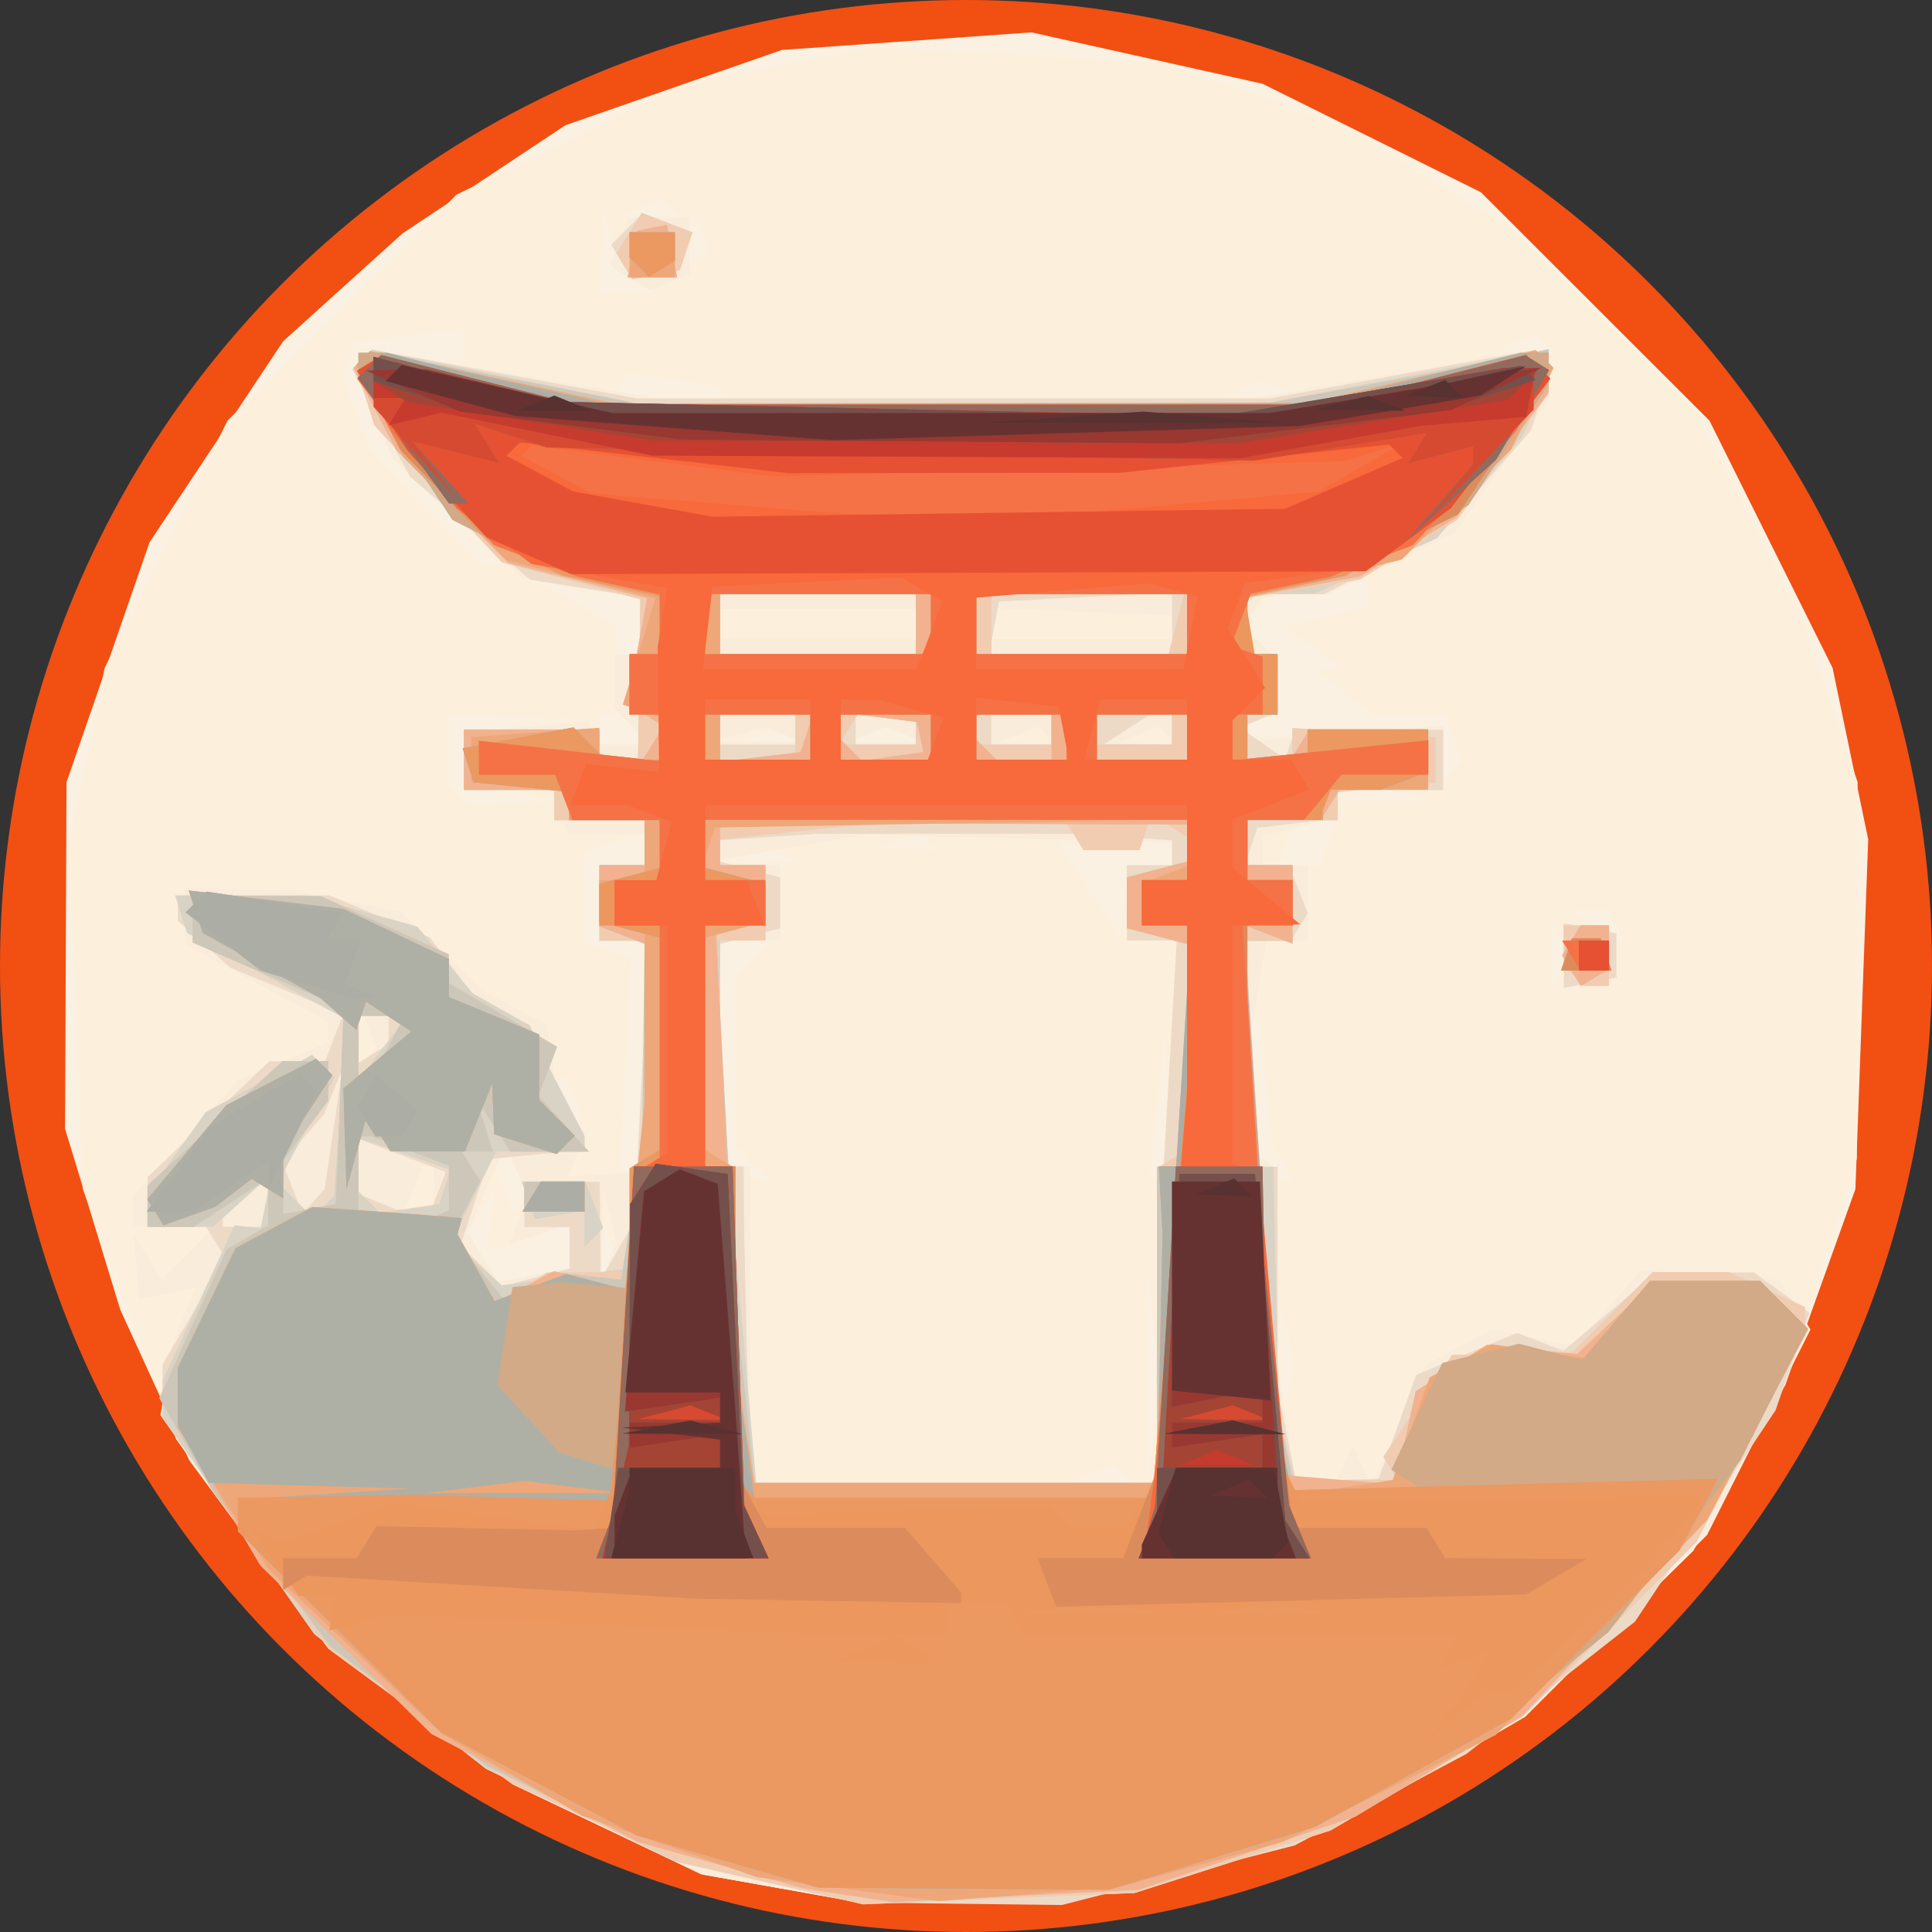 <?xml version="1.0" encoding="UTF-8" standalone="no"?>
<!-- Created with Inkscape (http://www.inkscape.org/) -->

<svg
   width="40.08mm"
   height="40.08mm"
   viewBox="0 0 40.08 40.08"
   version="1.1"
   id="svg5"
   xml:space="preserve"
   inkscape:version="1.2.2 (732a01da63, 2022-12-09)"
   sodipodi:docname="shrine-colour.svg"
   xmlns:inkscape="http://www.inkscape.org/namespaces/inkscape"
   xmlns:sodipodi="http://sodipodi.sourceforge.net/DTD/sodipodi-0.dtd"
   xmlns="http://www.w3.org/2000/svg"
   xmlns:svg="http://www.w3.org/2000/svg"><rect x="0" y="0" width="40.08" height="40.08" fill="#333333" stroke="none"/><sodipodi:namedview
     id="namedview7"
     pagecolor="#ffffff"
     bordercolor="#000000"
     borderopacity="0.25"
     inkscape:showpageshadow="2"
     inkscape:pageopacity="0.0"
     inkscape:pagecheckerboard="0"
     inkscape:deskcolor="#d1d1d1"
     inkscape:document-units="mm"
     showgrid="false"
     inkscape:zoom="2.587745"
     inkscape:cx="83.083922"
     inkscape:cy="164.42888"
     inkscape:window-width="1794"
     inkscape:window-height="1328"
     inkscape:window-x="1546"
     inkscape:window-y="16"
     inkscape:window-maximized="0"
     inkscape:current-layer="layer1" /><defs
     id="defs2" /><g
     inkscape:groupmode="layer"
     id="layer2"
     inkscape:label="Layer 2"
     transform="translate(-1.125,-0.102)" /><g
     inkscape:label="Layer 1"
     inkscape:groupmode="layer"
     id="layer1"
     transform="translate(-31.398,-126.031)"><g
       id="g3209"><circle
         style="fill:#f24f13;stroke-width:1.354"
         id="path3122"
         cx="51.438"
         cy="146.071"
         r="20.04" /><g
         id="g3126"
         transform="matrix(0.886,0,0,0.886,10.655,-24.47)"><path
           style="fill:#faf1e2;stroke-width:0.353"
           d="m 41.726,214.089 -1.897,-0.337 -2.207,-1.053 -2.207,-1.053 -2.158,-1.589 -2.158,-1.589 -1.628,-2.205 -1.628,-2.205 -0.808,-1.764 -0.808,-1.764 -0.646,-2.117 -0.646,-2.117 0.017,-4.057 0.017,-4.057 0.972,-2.809 0.972,-2.809 1.564,-2.353 1.564,-2.353 1.4,-1.265 1.4,-1.265 1.905,-1.265 1.905,-1.265 2.534,-0.881 2.534,-0.881 2.923,-0.206 2.923,-0.206 2.705,0.602 2.705,0.602 2.556,1.27 2.556,1.27 2.676,2.674 2.676,2.674 1.441,2.895 1.441,2.895 0.417,2.007 0.417,2.007 -0.15,4.094 -0.15,4.094 -0.821,2.293 -0.821,2.293 -1.077,1.94 -1.077,1.94 -1.979,1.94 -1.979,1.94 -2.272,1.332 -2.272,1.332 -2.293,0.732 -2.293,0.732 -3.175,0.121 -3.175,0.121 z"
           id="path3178" /><path
           style="fill:#fcf0dd;stroke-width:0.353"
           d="m 41.749,214.092 -1.875,-0.334 -2.539,-1.238 -2.539,-1.238 -1.992,-1.564 -1.992,-1.564 -1.638,-2.295 -1.638,-2.295 -1.092,-2.929 -1.092,-2.929 -0.166,-4.069 -0.166,-4.069 0.422,-2.032 0.422,-2.032 1.438,-2.895 1.438,-2.895 2.682,-2.646 2.682,-2.646 2.644,-1.288 2.644,-1.288 2.209,-0.435 2.209,-0.435 3.434,0.177 3.434,0.177 2.093,0.748 2.093,0.748 1.915,1.151 1.915,1.151 2.219,2.221 2.219,2.221 1.227,2.365 1.227,2.365 0.661,1.94 0.661,1.94 -0.01,4.41 -0.01,4.41 -0.838,2.646 -0.838,2.646 -1.075,1.94 -1.075,1.94 -1.979,1.94 -1.979,1.94 -2.272,1.332 -2.272,1.332 -2.293,0.732 -2.293,0.732 -3.175,0.121 -3.175,0.121 -1.875,-0.334 z m 7.953,-9.718 -0.213,-0.213 -0.463,0.185 -0.463,0.185 0.676,0.028 0.676,0.028 z m 0.705,-3.579 -0.138,-1.323 v 2.646 2.646 l 0.138,-1.323 0.138,-1.323 z m 3.161,0.353 -0.161,-0.617 v 1.235 1.235 l 0.161,-0.617 0.161,-0.617 z m -16.824,-2.107 v -0.526 l -0.617,0.24 -0.617,0.24 -0.353,0.062 -0.353,0.062 0.103,-0.706 0.103,-0.706 -0.335,0.498 -0.335,0.498 0.369,0.591 0.369,0.591 0.833,-0.159 0.833,-0.159 z m 0.947,-0.164 -0.185,-0.463 -0.028,0.676 -0.028,0.676 0.213,-0.213 0.213,-0.213 z m -2.146,-1.557 -0.228,-0.595 -0.176,0.176 -0.176,0.176 0.228,0.595 0.228,0.595 0.176,-0.176 0.176,-0.176 z m 2.963,-2.808 v -2.625 h -0.529 -0.529 v -0.882 -0.882 h 0.529 0.529 v -0.353 -0.353 h -0.148 -0.148 l -0.558,0.214 -0.558,0.214 v 1.032 1.032 l 0.54,0.207 0.54,0.207 -0.125,2.586 -0.125,2.586 0.291,-0.18 0.291,-0.18 z m 2.54,2.596 -0.423,-0.423 v -1.976 -1.976 l 0.423,-0.423 0.423,-0.423 h -0.6 -0.6 v 2.616 2.616 l 0.441,0.178 0.441,0.178 0.159,0.028 0.159,0.028 z m 9.736,-1.559 -0.12,-1.369 -0.17,1.659 -0.17,1.659 0.29,-0.29 0.29,-0.29 z m 2.686,1.579 -0.249,-0.403 -0.163,-1.449 -0.163,-1.449 -0.138,-0.147 -0.138,-0.147 v 1.576 1.576 l 0.423,0.423 0.423,0.423 h 0.127 0.127 z m -16.604,-1.552 -0.209,-0.544 -0.168,0.168 -0.168,0.168 0.233,0.376 0.233,0.376 h 0.144 0.144 z m 23.042,-3.777 -0.178,-0.441 v 0.882 0.882 l 0.178,-0.441 0.178,-0.441 z m -9.559,-1.676 h 0.506 v -0.282 -0.282 l -1.335,0.017 -1.335,0.017 0.717,1.093 0.717,1.093 0.112,-0.828 0.112,-0.828 z m 10.913,1.411 -0.218,-0.353 -0.42,0.005 -0.42,0.005 0.529,0.342 0.529,0.342 0.109,0.005 0.109,0.005 z m -19.484,-1.643 -0.434,-0.176 -0.624,0.163 -0.624,0.163 1.058,0.013 1.058,0.013 -0.434,-0.176 z m 12.733,-0.298 0.203,-0.529 h -0.48 -0.48 l -0.203,0.529 -0.203,0.529 h 0.48 0.48 z m -9.395,-0.037 -0.213,-0.213 -0.463,0.185 -0.463,0.185 0.676,0.028 0.676,0.028 z m -9.694,-1.1 -1.147,-0.142 v -0.662 -0.662 l 1.323,-0.138 1.323,-0.138 -1.499,-0.059 -1.499,-0.059 v 0.823 0.823 l 0.235,0.235 0.235,0.235 1.088,-0.057 1.088,-0.057 z m 20.99,0.012 -0.617,-0.161 -0.617,0.161 -0.617,0.161 h 1.235 1.235 z m 1.025,-1.329 -0.209,-0.544 h -0.826 -0.826 l -0.685,-0.518 -0.685,-0.518 0.332,-0.011 0.332,-0.011 -0.684,-0.5 -0.684,-0.5 0.97,-0.243 0.97,-0.243 v -0.306 -0.306 l -1.147,0.214 -1.147,0.214 -0.335,0.306 -0.335,0.306 0.423,0.423 0.423,0.423 v 0.635 0.635 h -0.353 -0.353 v 0.279 0.279 l 2.293,-0.139 2.293,-0.139 v 0.624 0.624 l 0.22,-0.22 0.22,-0.22 z m -19.105,-0.192 -0.218,-0.353 h -0.332 -0.332 v 0.353 0.353 h 0.55 0.55 z m 3.609,0.14 -0.213,-0.213 -0.463,0.185 -0.463,0.185 0.676,0.028 0.676,0.028 z m 2.653,-0.021 -0.441,-0.178 -0.441,0.178 -0.441,0.178 h 0.882 0.882 z m -6.085,-2.589 v -0.706 h -0.677 -0.677 l -0.646,-0.199 -0.646,-0.199 0.97,0.563 0.97,0.563 v 0.342 0.342 h 0.353 0.353 z m -4.649,-2.734 -1.265,-1.323 -0.394,-0.771 -0.394,-0.771 v -0.422 -0.422 l 1.235,0.2 1.235,0.2 v -0.436 -0.436 l -1.262,0.147 -1.262,0.147 -0.164,0.427 -0.164,0.427 0.336,0.855 0.336,0.855 1.266,1.323 1.266,1.323 h 0.249 0.249 z m 6.413,-2.694 v -0.136 l -1.074,-0.158 -1.074,-0.158 -0.182,0.294 -0.182,0.294 h 1.256 1.256 z m 13.141,-0.097 -0.441,-0.178 -0.441,0.178 -0.441,0.178 h 0.882 0.882 z m 6.166,-1.038 -0.213,-0.213 -0.463,0.185 -0.463,0.185 0.676,0.028 0.676,0.028 z m -21.295,-1.468 -0.4,-0.259 -0.176,-0.706 -0.176,-0.706 -0.041,0.97 -0.041,0.97 0.617,-0.005 0.617,-0.005 -0.4,-0.259 z m 1.523,-1.207 -0.185,-0.463 -0.028,0.676 -0.028,0.676 0.213,-0.213 0.213,-0.213 z m -0.689,-0.5 -0.213,-0.213 -0.463,0.185 -0.463,0.185 0.676,0.028 0.676,0.028 z"
           id="path3176" /><path
           style="fill:#f9ecda;stroke-width:0.353"
           d="m 41.749,214.092 -1.875,-0.334 -2.539,-1.238 -2.539,-1.238 -2.012,-1.579 -2.012,-1.579 -1.802,-2.562 -1.802,-2.562 0.152,-0.882 0.152,-0.882 0.259,-0.603 0.259,-0.603 -0.665,0.128 -0.665,0.128 -0.057,-0.755 -0.057,-0.755 0.324,0.525 0.324,0.525 0.618,-0.617 0.618,-0.617 h -0.958 -0.958 v -0.352 -0.352 l 1.239,-1.371 1.239,-1.371 1.055,-0.437 1.055,-0.437 v -0.24 -0.24 l -1.676,-0.906 -1.676,-0.906 v -0.663 -0.663 l 1.235,0.033 1.235,0.032 1.28,0.24 1.28,0.24 1.013,0.96 1.013,0.96 0.706,0.364 0.706,0.364 0.122,0.873 0.122,0.873 0.325,0.396 0.325,0.396 -0.198,0.516 -0.198,0.516 0.809,-0.059 0.809,-0.059 0.103,-2.706 0.103,-2.706 h -0.544 -0.544 v -0.882 -0.882 h 0.529 0.529 v -0.353 -0.353 h -0.893 -0.893 l -0.203,-0.529 -0.203,-0.529 h -1.021 -1.021 v -0.668 -0.668 l 1.437,-0.137 1.437,-0.137 0.171,0.276 0.171,0.276 h 0.579 0.579 l -0.423,-0.423 -0.423,-0.423 v -0.635 -0.635 h 0.353 0.353 v -0.66 -0.66 l -1.426,-0.228 -1.426,-0.228 -1.533,-1.413 -1.533,-1.413 -0.439,-1.061 -0.439,-1.061 0.203,-0.203 0.203,-0.203 3.328,0.567 3.328,0.567 7.012,-4.9e-4 7.012,-4.8e-4 2.999,-0.528 2.999,-0.528 0.441,-4.8e-4 0.441,-4.9e-4 v 0.56 0.56 l -1.115,1.553 -1.115,1.553 -1.465,0.709 -1.465,0.709 H 53.764 53.014 l -0.237,0.384 -0.237,0.384 0.393,0.393 0.393,0.393 v 0.635 0.635 H 52.972 52.62 v 0.312 0.312 l 2.293,-0.184 2.293,-0.184 v 0.754 0.754 h -1.235 -1.235 v 0.315 0.315 l -0.882,0.221 -0.882,0.221 v 0.346 0.346 h 0.529 0.529 v 0.882 0.882 h -0.483 -0.483 l -0.219,1.323 -0.219,1.323 -0.004,1.126 -0.004,1.126 0.353,0.218 0.353,0.218 0.004,2.36 0.004,2.36 0.219,1.323 0.219,1.323 h 0.454 0.454 l 0.206,-0.441 0.206,-0.441 0.217,0.476 0.217,0.476 0.635,-1.417 0.635,-1.417 0.779,-0.417 0.779,-0.417 0.968,0.194 0.968,0.194 0.767,-0.882 0.767,-0.882 1.626,0.107 1.626,0.107 0.365,0.582 0.365,0.582 -1.21,2.405 -1.21,2.405 -2.129,2.129 -2.129,2.129 -2.281,1.332 -2.281,1.332 -2.293,0.732 -2.293,0.732 -3.175,0.121 -3.175,0.121 z m 8.755,-11.887 0.002,-2.381 0.229,-3.969 0.229,-3.969 H 50.38 49.797 v -0.882 -0.882 h 0.529 0.529 l -5.65e-4,-0.265 -5.64e-4,-0.265 -3.615,-0.09 -3.615,-0.09 -1.764,0.313 -1.764,0.313 0.794,0.042 0.794,0.042 v 0.882 0.882 h -0.706 -0.706 v 2.646 2.646 h 0.353 0.353 v 3.704 3.704 h 4.763 4.763 l 0.002,-2.381 z m -13.76,-3.152 v -0.512 l -0.703,0.223 -0.703,0.223 0.212,-0.552 0.212,-0.552 -0.256,-0.617 -0.256,-0.617 -0.445,1.041 -0.445,1.041 0.36,0.576 0.36,0.576 0.833,-0.159 0.833,-0.159 z m 0.95,-0.722 -0.163,-0.624 -0.013,1.058 -0.013,1.058 0.176,-0.434 0.176,-0.434 -0.163,-0.624 z m -4.125,-0.624 v -0.529 H 33.431 33.292 l -0.203,0.529 -0.203,0.529 h 0.342 0.342 z m -1.523,-3.77 -0.185,-0.463 -0.028,0.676 -0.028,0.676 0.213,-0.213 0.213,-0.213 z m 9.732,-6.868 -0.434,-0.176 -0.624,0.163 -0.624,0.163 1.058,0.013 1.058,0.013 -0.434,-0.176 z m 2.816,-0.002 -0.441,-0.178 -0.441,0.178 -0.441,0.178 h 0.882 0.882 z m 3.344,0.021 -0.213,-0.213 -0.463,0.185 -0.463,0.185 0.676,0.028 0.676,0.028 -0.213,-0.213 z m 2.822,0 -0.213,-0.213 -0.463,0.185 -0.463,0.185 0.676,0.028 0.676,0.028 -0.213,-0.213 z m -5.902,-2.609 v -0.353 h -2.293 -2.293 v 0.353 0.353 h 2.293 2.293 z m 5.997,0.074 v -0.278 l -2.117,-0.084 -2.117,-0.084 v 0.362 0.362 h 2.117 2.117 z m 9.172,7.687 v -0.757 l 0.617,0.119 0.617,0.119 v 0.519 0.52 l -0.617,0.119 -0.617,0.119 z m -21.867,-15.872 -0.46,-0.285 0.217,-0.565 0.217,-0.565 h 0.717 0.717 v 0.668 0.668 l -0.473,0.181 -0.473,0.181 z"
           id="path3174" /><path
           style="fill:#ecdac7;stroke-width:0.353"
           d="m 41.419,213.93 -2.205,-0.479 -2.22,-1.093 -2.22,-1.093 -2.001,-1.57 -2.001,-1.57 -1.776,-2.529 -1.776,-2.529 v -0.63 -0.63 l 0.734,-1.243 0.734,-1.243 -0.225,-0.364 -0.225,-0.364 h -0.685 -0.685 v -0.584 -0.584 l 1.426,-1.356 1.426,-1.356 h 0.653 0.653 l 0.211,-0.549 0.211,-0.549 -1.319,-0.545 -1.319,-0.545 -0.617,-0.549 -0.617,-0.549 v -0.298 -0.298 h 1.775 1.775 l 1.177,0.492 1.177,0.492 0.492,0.655 0.492,0.655 0.677,0.376 0.677,0.376 0.233,0.506 0.233,0.506 0.408,0.789 0.408,0.789 v 0.159 0.159 l -1.119,0.111 -1.119,0.111 -0.333,1.005 -0.333,1.005 0.484,0.484 0.484,0.484 0.792,-0.207 0.792,-0.207 v -0.488 -0.488 h -0.529 -0.529 v -0.529 -0.529 h 0.882 0.882 l 0.011,1.147 0.011,1.147 0.394,-0.68 0.394,-0.68 0.172,-3.289 0.172,-3.289 H 38.027 37.45 v -0.882 -0.882 h 0.529 0.529 v -0.529 -0.529 h -1.058 -1.058 v -0.353 -0.353 h -1.058 -1.058 v -0.706 -0.706 h 1.587 1.587 v 0.353 0.353 h 0.452 0.452 l 0.028,-1.903 0.028,-1.903 -1.29,-0.206 -1.29,-0.206 -1.408,-1.205 -1.408,-1.205 -0.677,-1.258 -0.677,-1.258 0.23,-0.23 0.23,-0.23 3.106,0.57 3.106,0.57 h 7.408 7.408 l 3.106,-0.57 3.106,-0.57 0.19,0.19 0.19,0.19 -0.24,0.755 -0.24,0.755 -1.082,1.232 -1.082,1.232 -1.342,0.685 -1.342,0.685 H 53.516 52.62 v 0.706 0.706 h 0.353 0.353 v 0.676 0.676 l -0.441,0.179 -0.441,0.179 0.529,0.368 0.529,0.368 0.118,-0.341 0.118,-0.341 h 1.734 1.734 v 0.706 0.706 h -1.235 -1.235 v 0.329 0.329 l -0.943,0.112 -0.943,0.112 -0.145,0.441 -0.145,0.441 h 0.521 0.521 l 0.215,0.561 0.215,0.561 -0.198,0.321 -0.198,0.321 H 53.128 52.62 v 2.646 2.646 h 0.353 0.353 v 2.602 2.602 l 0.216,1.078 0.216,1.078 0.967,-0.028 0.967,-0.028 0.439,-1.215 0.439,-1.215 1.18,-0.493 1.18,-0.493 0.544,0.209 0.544,0.209 1.091,-0.918 1.091,-0.918 h 1.14 1.14 l 0.65,0.475 0.65,0.475 -0.397,1.14 -0.397,1.14 -1.646,2.475 -1.646,2.475 -1.973,1.548 -1.973,1.548 -2.012,1.072 -2.012,1.072 -2.725,0.697 -2.725,0.697 -2.325,-0.028 -2.325,-0.028 z m 9.085,-11.724 0.002,-2.381 0.229,-3.969 0.229,-3.969 H 50.38 49.797 v -0.882 -0.882 h 0.529 0.529 v -0.291 -0.291 l -1.147,-0.077 -1.147,-0.077 h -2.999 -2.999 l -1.147,0.077 -1.147,0.077 v 0.25 0.25 l 0.706,0.184 0.706,0.185 v 0.595 0.595 l -0.706,0.185 -0.706,0.185 v 2.605 2.605 h 0.278 0.278 l 0.006,0.794 0.006,0.794 0.068,2.91 0.068,2.91 h 4.763 4.763 l 0.002,-2.381 z M 29.689,198.017 v -0.572 l -0.529,0.439 -0.529,0.439 v 0.133 0.133 h 0.529 0.529 z m 1.533,-1.721 0.208,-1.411 -0.211,0.529 -0.211,0.529 -0.492,0.566 -0.492,0.566 0.232,0.604 0.232,0.604 0.263,-0.288 0.263,-0.288 z m 2.45,1.475 0.179,-0.465 -1.023,-0.386 -1.023,-0.386 v 0.646 0.646 l 0.441,0.178 0.441,0.178 0.403,0.028 0.403,0.028 z m -1.161,-3.789 v -0.332 h -0.353 -0.353 v 0.55 0.55 l 0.353,-0.218 0.353,-0.218 z m 9.525,-7.035 v -0.353 h -0.882 -0.882 v 0.353 0.353 h 0.882 0.882 z m 2.822,0 v -0.353 h -0.706 -0.706 v 0.353 0.353 h 0.706 0.706 z m 3.175,0 v -0.353 h -0.706 -0.706 v 0.353 0.353 h 0.706 0.706 z m 2.822,0 v -0.353 l -0.265,0.005 -0.265,0.005 -0.529,0.342 -0.529,0.342 0.794,0.005 0.794,0.005 z m -5.997,-2.469 v -0.706 h -2.293 -2.293 v 0.706 0.706 h 2.293 2.293 z m 5.997,-0.018 v -0.723 l -2.025,0.106 -2.025,0.106 -0.117,0.617 -0.117,0.617 h 2.143 2.143 z m 9.172,7.779 v -0.757 l 0.617,0.119 0.617,0.119 v 0.519 0.52 l -0.617,0.119 -0.617,0.119 z m -22.056,-16.239 -0.249,-0.403 0.369,-0.369 0.369,-0.369 0.582,0.223 0.582,0.223 -0.147,0.441 -0.147,0.441 -0.555,0.108 -0.555,0.108 z"
           id="path3172" /><path
           style="fill:#d9d3c5;stroke-width:0.353"
           d="m 41.419,213.952 -2.205,-0.501 -2.22,-1.093 -2.22,-1.093 -2.001,-1.57 -2.001,-1.57 -1.776,-2.529 -1.776,-2.529 v -0.439 -0.439 l 0.842,-1.817 0.842,-1.817 0.305,0.037 0.305,0.037 0.129,-0.636 0.129,-0.636 -0.686,0.617 -0.686,0.617 H 27.633 26.867 v -0.387 -0.387 l 0.68,-0.955 0.68,-0.955 1.246,-0.671 1.246,-0.671 0.263,0.263 0.263,0.263 -0.663,1.231 -0.663,1.231 0.408,0.408 0.408,0.408 0.248,-0.248 0.248,-0.248 0.149,-2.066 0.149,-2.066 -1.868,-1.014 -1.868,-1.014 -0.141,-0.441 -0.141,-0.441 1.529,0.002 1.529,0.002 1.307,0.363 1.307,0.363 0.648,0.782 0.648,0.782 0.668,0.376 0.668,0.376 0.233,0.506 0.233,0.506 0.408,0.789 0.408,0.789 v 0.181 0.181 h -1.032 -1.032 l -0.518,1.038 -0.518,1.038 0.583,0.528 0.583,0.528 1.452,-0.195 1.452,-0.195 0.218,-1.812 0.218,-1.812 0.003,-2.028 0.003,-2.028 h -0.529 -0.529 v -0.882 -0.882 h 0.529 0.529 v -0.529 -0.529 h -1.058 -1.058 v -0.353 -0.353 h -1.058 -1.058 v -0.706 -0.706 h 1.587 1.587 v 0.353 0.353 h 0.452 0.452 l 0.027,-1.88 0.027,-1.88 -1.621,-0.433 -1.621,-0.433 -1.492,-1.602 -1.492,-1.602 -0.221,-0.697 -0.221,-0.697 0.191,-0.191 0.191,-0.191 3.104,0.628 3.104,0.628 7.408,-0.012 7.408,-0.012 3.127,-0.594 3.127,-0.594 0.194,0.194 0.194,0.194 -0.367,0.805 -0.367,0.805 -0.999,1.187 -0.999,1.187 -1.426,0.648 -1.426,0.648 -0.794,0.008 -0.794,0.008 v 0.706 0.706 h 0.353 0.353 v 0.706 0.706 h -0.353 -0.353 v 0.529 0.529 h 0.529 0.529 v -0.372 -0.372 l 1.676,0.108 1.676,0.108 v 0.529 0.529 l -1.147,0.111 -1.147,0.111 v 0.33 0.33 h -1.058 -1.058 v 0.529 0.529 h 0.529 0.529 v 0.882 0.882 h -0.529 -0.529 v 2.646 2.646 h 0.306 0.306 l 0.062,2.91 0.062,2.91 0.19,0.758 0.19,0.758 h 1.204 1.204 l -0.169,-0.274 -0.169,-0.274 0.804,-1.19 0.804,-1.19 1.41,-0.031 1.41,-0.031 0.94,-0.94 0.94,-0.94 h 0.881 0.881 l 0.899,0.409 0.899,0.409 v 0.333 0.333 l -1.269,2.415 -1.269,2.415 -2.033,2.046 -2.033,2.046 -2.255,1.332 -2.255,1.332 -2.293,0.732 -2.293,0.732 -3.175,0.135 -3.175,0.135 z m 9.084,-13.048 v -3.683 l 0.353,-0.218 0.353,-0.218 v -2.407 -2.407 l -0.706,-0.185 -0.706,-0.185 v -0.595 -0.595 l 0.706,-0.185 0.706,-0.184 v -0.291 -0.291 l -0.42,-0.26 -0.42,-0.26 -0.138,0.415 -0.138,0.415 h -0.655 -0.655 l -0.218,-0.353 -0.218,-0.353 h -1.868 -1.868 l -2.168,0.227 -2.168,0.227 v 0.303 0.303 h 0.529 0.529 v 0.882 0.882 h -0.529 -0.529 l -0.006,1.499 -0.006,1.499 0.428,4.851 0.428,4.851 h 4.693 4.693 z m -16.68,-3.244 0.132,-0.401 -1.074,-0.375 -1.074,-0.375 v 0.628 0.628 l 0.25,0.25 0.25,0.25 0.692,-0.103 0.692,-0.103 z m -1.345,-3.391 0.473,-0.617 h -0.572 -0.572 v 0.764 0.764 l 0.1,-0.147 0.1,-0.147 z m 9.558,-7.144 v -0.529 h -0.882 -0.882 v 0.529 0.529 h 0.882 0.882 z m 2.822,-0.176 v -0.353 h -0.685 -0.685 l -0.218,0.353 -0.218,0.353 h 0.903 0.903 z m 3.175,0 v -0.353 h -0.882 -0.882 v 0.353 0.353 h 0.882 0.882 z m 2.822,0 v -0.353 h -0.882 -0.882 v 0.353 0.353 h 0.882 0.882 z m -5.997,-2.469 v -0.706 h -2.293 -2.293 v 0.706 0.706 h 2.293 2.293 z m 6.099,0 0.185,-0.706 h -2.26 -2.26 v 0.706 0.706 h 2.076 2.076 z m -13.861,14.154 v -0.427 l -0.581,0.104 -0.581,0.104 -0.154,-0.441 -0.154,-0.441 h 0.746 0.746 l 0.209,0.544 0.209,0.544 -0.22,0.22 -0.22,0.22 z m 23.166,-5.923 -0.235,-0.235 v -0.47 -0.47 h 0.529 0.529 v 0.706 0.706 h -0.294 -0.294 z m -22.228,-16.607 -0.186,-0.301 0.294,-0.476 0.294,-0.476 0.594,0.228 0.594,0.228 -0.147,0.441 -0.147,0.441 -0.555,0.108 -0.555,0.108 z"
           id="path3170" /><path
           style="fill:#f1ccb1;stroke-width:0.353"
           d="m 41.463,213.961 -2.161,-0.492 -1.973,-0.933 -1.973,-0.933 -2.101,-1.547 -2.101,-1.547 -1.388,-1.873 -1.388,-1.873 -0.617,-1.082 -0.617,-1.082 0.787,-1.74 0.787,-1.74 0.486,-0.282 0.486,-0.282 v -0.552 -0.552 l -0.87,0.57 -0.87,0.57 h -0.542 -0.542 v -0.484 -0.484 l 1.58,-1.456 1.58,-1.456 h 0.537 0.537 v 0.462 0.462 l -0.518,0.685 -0.518,0.685 -0.011,0.643 -0.011,0.643 0.617,-0.118 0.617,-0.118 0.092,-2.289 0.092,-2.289 -1.768,-0.771 -1.768,-0.771 v -0.552 -0.552 l 1.499,0.008 1.499,0.008 1.499,0.681 1.499,0.681 v 0.335 0.335 l 1.269,0.749 1.269,0.749 -0.219,0.572 -0.219,0.572 0.592,0.655 0.592,0.655 h -0.919 -0.919 l -0.397,-0.617 -0.397,-0.617 0.192,0.617 0.192,0.617 h -0.363 -0.363 l 0.214,0.345 0.214,0.345 -0.336,0.627 -0.336,0.627 0.615,0.759 0.615,0.759 0.498,-0.316 0.498,-0.316 0.921,-0.005 0.921,-0.005 0.222,-1.852 0.222,-1.852 0.003,-2.028 0.003,-2.028 h -0.529 -0.529 v -0.882 -0.882 h 0.529 0.529 v -0.529 -0.529 h -1.058 -1.058 v -0.353 -0.353 h -1.058 -1.058 v -0.706 -0.706 h 1.587 1.587 v 0.353 0.353 h 0.452 0.452 l 0.027,-1.88 0.027,-1.88 -1.621,-0.433 -1.621,-0.433 -1.492,-1.602 -1.492,-1.602 -0.221,-0.697 -0.221,-0.697 0.169,-0.169 0.169,-0.169 3.127,0.61 3.127,0.61 7.408,-0.008 7.408,-0.008 2.117,-0.385 2.117,-0.385 1.147,-0.242 1.147,-0.242 v 0.52 0.52 l -1.069,1.476 -1.069,1.476 -1.136,0.698 -1.136,0.698 -1.323,0.217 -1.323,0.217 v 0.66 0.66 h 0.353 0.353 v 0.706 0.706 h -0.353 -0.353 v 0.529 0.529 h 0.529 0.529 v -0.372 -0.372 l 1.676,0.108 1.676,0.108 v 0.529 0.529 l -1.147,0.111 -1.147,0.111 v 0.33 0.33 h -1.058 -1.058 v 0.529 0.529 h 0.529 0.529 v 0.882 0.882 H 53.113 52.547 l 0.202,2.91 0.202,2.91 0.202,2.646 0.202,2.646 0.159,0.758 0.159,0.758 h 1.236 1.236 l -0.169,-0.274 -0.169,-0.274 0.804,-1.19 0.804,-1.19 1.41,-0.031 1.41,-0.031 0.94,-0.94 0.94,-0.94 h 0.881 0.881 l 0.899,0.409 0.899,0.409 v 0.333 0.333 l -1.269,2.415 -1.269,2.415 -2.033,2.046 -2.033,2.046 -2.255,1.332 -2.255,1.332 -2.293,0.732 -2.293,0.732 -3.175,0.135 -3.175,0.135 z m 9.04,-13.057 v -3.683 l 0.353,-0.218 0.353,-0.218 v -2.407 -2.407 l -0.706,-0.185 -0.706,-0.185 v -0.595 -0.595 l 0.706,-0.185 0.706,-0.184 v -0.291 -0.291 l -0.42,-0.26 -0.42,-0.26 -0.138,0.415 -0.138,0.415 h -0.655 -0.655 l -0.218,-0.353 -0.218,-0.353 h -1.868 -1.868 l -2.168,0.227 -2.168,0.227 v 0.303 0.303 h 0.529 0.529 v 0.882 0.882 h -0.582 -0.582 l 0.244,4.322 0.244,4.322 0.212,2.028 0.212,2.028 h 4.712 4.712 z m -16.581,-3.225 v -0.517 l -0.905,-0.344 -0.905,-0.344 h -0.153 -0.153 v 0.857 0.857 l 0.794,0.131 0.794,0.131 0.265,-0.127 0.265,-0.127 z m -1.411,-3.322 0.378,-0.706 h -0.542 -0.542 v 0.706 0.706 h 0.164 0.164 z m 9.525,-7.232 v -0.529 h -0.882 -0.882 v 0.529 0.529 h 0.882 0.882 z m 2.822,-0.176 v -0.353 h -0.685 -0.685 l -0.218,0.353 -0.218,0.353 h 0.903 0.903 z m 3.175,0 v -0.353 h -0.882 -0.882 v 0.353 0.353 h 0.882 0.882 z m 2.822,0 v -0.353 h -0.882 -0.882 v 0.353 0.353 h 0.882 0.882 z m -5.997,-2.469 v -0.706 h -2.293 -2.293 v 0.706 0.706 h 2.293 2.293 z m 6.099,0 0.185,-0.706 h -2.26 -2.26 v 0.706 0.706 h 2.076 2.076 z m -15.272,13.406 v -0.353 h 0.706 0.706 v 0.353 0.353 h -0.706 -0.706 z m 24.577,-5.174 -0.235,-0.235 v -0.47 -0.47 h 0.529 0.529 v 0.706 0.706 h -0.294 -0.294 z m -22.228,-16.607 -0.186,-0.301 0.294,-0.476 0.294,-0.476 0.594,0.228 0.594,0.228 -0.147,0.441 -0.147,0.441 -0.555,0.108 -0.555,0.108 z"
           id="path3168" /><path
           style="fill:#ccc7b9;stroke-width:0.353"
           d="m 43.271,214.241 -1.058,-0.163 -1.925,-0.543 -1.925,-0.543 -1.779,-0.89 -1.779,-0.89 -1.828,-1.396 -1.828,-1.396 -1.385,-1.828 -1.385,-1.828 -0.618,-1.082 -0.618,-1.082 0.787,-1.74 0.787,-1.74 0.486,-0.282 0.486,-0.282 v -0.552 -0.552 l -0.87,0.57 -0.87,0.57 h -0.542 -0.542 v -0.484 -0.484 l 1.58,-1.456 1.58,-1.456 h 0.537 0.537 v 0.462 0.462 l -0.518,0.685 -0.518,0.685 -0.011,0.643 -0.011,0.643 0.617,-0.118 0.617,-0.118 0.092,-2.289 0.092,-2.289 -1.768,-0.771 -1.768,-0.771 v -0.552 -0.552 l 1.499,0.008 1.499,0.008 1.499,0.681 1.499,0.681 v 0.335 0.335 l 1.269,0.749 1.269,0.749 -0.219,0.572 -0.219,0.572 0.592,0.655 0.592,0.655 h -0.919 -0.919 l -0.397,-0.617 -0.397,-0.617 0.192,0.617 0.192,0.617 h -0.363 -0.363 l 0.214,0.345 0.214,0.345 -0.336,0.627 -0.336,0.627 0.609,0.752 0.609,0.752 0.563,-0.315 0.563,-0.315 0.814,0.089 0.814,0.089 0.247,-1.587 0.247,-1.587 0.026,-2.344 0.026,-2.344 -0.529,-0.203 -0.529,-0.203 v -0.717 -0.717 h 0.529 0.529 v -0.529 -0.529 h -0.882 -0.882 v -0.353 -0.353 H 35.51 34.275 v -0.706 -0.706 h 1.587 1.587 v 0.353 0.353 h 0.508 0.508 l 0.242,-0.392 0.242,-0.392 -0.424,-0.262 -0.424,-0.262 0.232,-1.237 0.232,-1.237 -1.624,-0.409 -1.624,-0.409 -1.316,-1.327 -1.316,-1.327 -0.5,-0.959 -0.5,-0.959 0.196,-0.196 0.196,-0.196 3.127,0.61 3.127,0.61 7.408,-0.008 7.408,-0.008 2.117,-0.385 2.117,-0.385 1.147,-0.242 1.147,-0.242 v 0.504 0.504 l -1.075,1.462 -1.075,1.462 -1.129,0.694 -1.129,0.694 -1.323,0.245 -1.323,0.245 v 0.666 0.666 h 0.353 0.353 v 0.706 0.706 h -0.353 -0.353 v 0.529 0.529 h 0.508 0.508 l 0.218,-0.353 0.218,-0.353 h 1.39 1.39 v 0.706 0.706 h -1.038 -1.038 l -0.218,0.353 -0.218,0.353 h -0.861 -0.861 v 0.529 0.529 h 0.529 0.529 v 0.92 0.92 l -0.564,-0.217 -0.564,-0.217 0.199,3.089 0.199,3.089 0.204,2.646 0.204,2.646 0.168,0.794 0.168,0.794 h 1.2 1.2 l 0.235,-1.07 0.235,-1.07 0.833,-0.546 0.833,-0.546 1.055,0.111 1.055,0.111 0.914,-0.858 0.914,-0.858 H 63.394 64.624 l 0.564,0.564 0.564,0.564 -1.186,2.235 -1.186,2.235 -2.17,2.299 -2.17,2.299 -1.945,1.171 -1.945,1.171 -2.535,0.858 -2.535,0.858 -2.875,0.145 -2.875,0.145 z m 7.232,-13.358 v -3.704 h 0.353 0.353 v -2.605 -2.605 l -0.706,-0.185 -0.706,-0.185 v -0.595 -0.595 l 0.706,-0.185 0.706,-0.184 v -0.434 -0.434 l -5.468,-0.02 -5.468,-0.02 v 0.495 0.495 h 0.529 0.529 v 0.706 0.706 h -0.583 -0.583 l 0.236,4.413 0.236,4.413 0.221,2.113 0.221,2.113 h 4.712 4.712 z m -16.581,-3.205 v -0.517 l -0.905,-0.344 -0.905,-0.344 h -0.153 -0.153 v 0.857 0.857 l 0.794,0.131 0.794,0.131 0.265,-0.127 0.265,-0.127 z m -1.411,-3.322 0.378,-0.706 h -0.542 -0.542 v 0.706 0.706 h 0.164 0.164 z m 9.792,-7.32 0.145,-0.441 h -1.088 -1.088 v 0.553 0.553 l 0.943,-0.112 0.943,-0.112 z m 2.655,0.088 -0.077,-0.353 -0.893,-0.112 -0.893,-0.112 v 0.317 0.317 l 0.25,0.25 0.25,0.25 0.72,-0.103 0.72,-0.103 z m 3.076,0 v -0.529 h -0.882 -0.882 v 0.294 0.294 l 0.235,0.235 0.235,0.235 h 0.647 0.647 z m 3.175,0 v -0.529 H 50.15 49.092 v 0.529 0.529 h 1.058 1.058 z m -6.35,-2.646 v -0.706 h -2.293 -2.293 v 0.706 0.706 h 2.293 2.293 z m 6.35,0 v -0.706 h -2.469 -2.469 v 0.706 0.706 h 2.469 2.469 z m -15.522,13.406 v -0.353 h 0.706 0.706 v 0.353 0.353 h -0.706 -0.706 z m 24.522,-5.286 -0.222,-0.359 0.218,-0.353 0.218,-0.353 h 0.332 0.332 v 0.508 0.508 l -0.328,0.203 -0.328,0.203 z m -21.99,-16.781 0.114,-0.548 0.348,-0.07 0.348,-0.07 0.119,0.617 0.119,0.617 h -0.581 -0.581 z"
           id="path3166" /><path
           style="fill:#f2b28f;stroke-width:0.353"
           d="m 43.271,214.241 -1.058,-0.163 -1.94,-0.544 -1.94,-0.544 -2.41,-1.262 -2.41,-1.262 -2.005,-1.974 -2.005,-1.974 -0.964,-1.646 -0.964,-1.646 v -0.665 -0.665 l 0.678,-1.403 0.678,-1.403 0.899,-0.481 0.899,-0.481 1.157,0.081 1.157,0.081 0.592,0.048 0.592,0.048 -0.05,0.189 -0.05,0.189 0.443,0.798 0.443,0.798 0.684,-0.366 0.684,-0.366 0.836,0.21 0.836,0.21 0.229,-2.193 0.229,-2.193 v -1.851 -1.851 l -0.529,-0.203 -0.529,-0.203 v -0.717 -0.717 h 0.529 0.529 v -0.529 -0.529 h -0.882 -0.882 v -0.353 -0.353 h -1.235 -1.235 v -0.706 -0.706 h 1.587 1.587 v 0.353 0.353 h 0.508 0.508 l 0.242,-0.392 0.242,-0.392 -0.424,-0.262 -0.424,-0.262 0.232,-1.237 0.232,-1.237 -1.624,-0.409 -1.624,-0.409 -1.316,-1.327 -1.316,-1.327 -0.5,-0.959 -0.5,-0.959 0.196,-0.196 0.196,-0.196 2.95,0.633 2.95,0.633 8.114,-0.023 8.114,-0.023 2.403,-0.591 2.403,-0.591 h 0.331 0.331 v 0.46 0.46 l -1.075,1.462 -1.075,1.462 -1.129,0.694 -1.129,0.694 -1.323,0.245 -1.323,0.245 v 0.666 0.666 h 0.353 0.353 v 0.706 0.706 h -0.353 -0.353 v 0.529 0.529 h 0.508 0.508 l 0.218,-0.353 0.218,-0.353 h 1.39 1.39 v 0.706 0.706 h -1.038 -1.038 l -0.218,0.353 -0.218,0.353 h -0.861 -0.861 v 0.529 0.529 h 0.529 0.529 v 0.92 0.92 l -0.58,-0.223 -0.58,-0.223 0.263,3.801 0.263,3.801 0.229,2.646 0.229,2.646 1.291,0.108 1.291,0.108 0.239,-1.09 0.239,-1.09 0.833,-0.546 0.833,-0.546 1.055,0.111 1.055,0.111 0.914,-0.858 0.914,-0.858 h 1.23 1.23 l 0.564,0.564 0.564,0.564 -1.186,2.235 -1.186,2.235 -2.17,2.299 -2.17,2.299 -1.945,1.171 -1.945,1.171 -2.535,0.858 -2.535,0.858 -2.875,0.145 -2.875,0.145 z m 7.297,-12.565 0.065,-2.91 -0.043,-0.794 -0.043,-0.794 h 0.331 0.331 v -2.605 -2.605 l -0.706,-0.185 -0.706,-0.185 v -0.595 -0.595 l 0.706,-0.185 0.706,-0.184 v -0.434 -0.434 l -5.468,-0.02 -5.468,-0.02 v 0.495 0.495 h 0.529 0.529 v 0.706 0.706 h -0.579 -0.579 l 0.237,5.027 0.237,5.027 0.206,1.499 0.206,1.499 h 4.722 4.722 z m -8.265,-14.64 0.145,-0.441 h -1.088 -1.088 v 0.553 0.553 l 0.943,-0.112 0.943,-0.112 z m 2.655,0.088 -0.077,-0.353 -0.893,-0.112 -0.893,-0.112 v 0.317 0.317 l 0.25,0.25 0.25,0.25 0.72,-0.103 0.72,-0.103 z m 3.076,0 v -0.529 h -0.882 -0.882 v 0.294 0.294 l 0.235,0.235 0.235,0.235 h 0.647 0.647 z m 3.175,0 v -0.529 H 50.15 49.092 v 0.529 0.529 h 1.058 1.058 z m -6.35,-2.646 v -0.706 h -2.293 -2.293 v 0.706 0.706 h 2.293 2.293 z m 6.35,0 v -0.706 h -2.469 -2.469 v 0.706 0.706 h 2.469 2.469 z m -24.156,13.773 -0.19,-0.307 0.926,-1.101 0.926,-1.101 1.049,-0.543 1.049,-0.543 0.191,0.191 0.191,0.191 -0.577,0.881 -0.577,0.881 v 0.562 0.562 l -0.368,-0.228 -0.368,-0.228 -0.426,0.328 -0.426,0.328 -0.606,0.216 -0.606,0.216 z m 8.811,-0.367 0.218,-0.353 h 0.508 0.508 v 0.353 0.353 h -0.726 -0.726 z m -4.375,-1.355 -0.035,-1.178 0.794,-0.667 0.794,-0.667 -0.529,-0.349 -0.529,-0.349 -0.114,0.331 -0.114,0.331 -0.415,-0.369 -0.415,-0.369 -1.384,-0.767 -1.384,-0.767 -0.163,-0.496 -0.163,-0.496 1.811,0.215 1.811,0.215 1.235,0.586 1.235,0.586 v 0.446 0.446 l 1.058,0.438 1.058,0.438 v 0.769 0.769 l 0.417,0.417 0.417,0.417 -0.214,0.214 -0.214,0.214 -0.732,-0.232 -0.732,-0.232 -0.022,-0.594 -0.022,-0.594 -0.319,0.794 -0.319,0.794 H 33.425 32.553 l -0.27,-0.437 -0.27,-0.437 -0.244,0.878 -0.244,0.878 z m 28.72,-3.931 -0.222,-0.359 0.218,-0.353 0.218,-0.353 h 0.332 0.332 v 0.508 0.508 l -0.328,0.203 -0.328,0.203 z m -21.99,-16.781 0.114,-0.548 0.348,-0.07 0.348,-0.07 0.119,0.617 0.119,0.617 h -0.581 -0.581 z"
           id="path3164" /><path
           style="fill:#eea778;stroke-width:0.353"
           d="m 43.258,214.1 -2.129,-0.282 -2.045,-0.719 -2.045,-0.719 -1.647,-0.962 -1.647,-0.962 -2.023,-1.925 -2.023,-1.925 -1.064,-1.659 -1.064,-1.659 v -0.697 -0.697 l 0.678,-1.403 0.678,-1.403 0.899,-0.481 0.899,-0.481 1.157,0.081 1.157,0.081 0.592,0.048 0.592,0.048 -0.05,0.189 -0.05,0.189 0.434,0.783 0.434,0.783 0.838,-0.318 0.838,-0.318 0.69,0.181 0.69,0.181 0.229,-2.196 0.229,-2.196 v -2.065 -2.065 h -0.529 -0.529 v -0.529 -0.529 h 0.529 0.529 v -0.706 -0.706 h -0.882 -0.882 v -0.33 -0.33 l -1.147,-0.111 -1.147,-0.111 v -0.529 -0.529 l 1.499,-0.108 1.499,-0.108 v 0.373 0.373 h 0.706 0.706 v -0.5 -0.5 l -0.431,-0.144 -0.431,-0.144 0.381,-1.243 0.381,-1.243 -1.742,-0.447 -1.742,-0.447 -1.201,-1.201 -1.201,-1.201 -0.561,-1.086 -0.561,-1.086 0.162,-0.162 0.162,-0.162 2.95,0.631 2.95,0.631 7.938,-0.004 7.938,-0.004 2.762,-0.638 2.762,-0.638 0.207,0.207 0.207,0.207 -0.5,0.959 -0.5,0.959 -1.277,1.287 -1.277,1.287 -1.81,0.434 -1.81,0.434 v 0.67 0.67 h 0.353 0.353 v 0.706 0.706 h -0.353 -0.353 v 0.529 0.529 h 0.706 0.706 v -0.353 -0.353 h 1.411 1.411 v 0.706 0.706 h -1.235 -1.235 v 0.353 0.353 h -0.882 -0.882 v 0.706 0.706 h 0.529 0.529 v 0.529 0.529 h -0.58 -0.58 l 0.249,3.616 0.249,3.616 0.242,2.882 0.242,2.882 0.176,0.163 0.176,0.163 1.087,-0.166 1.087,-0.166 0.435,-1.203 0.435,-1.203 0.723,-0.387 0.723,-0.387 1.08,0.158 1.08,0.158 0.775,-0.9 0.775,-0.9 h 1.285 1.285 l 0.564,0.564 0.564,0.564 -1.186,2.241 -1.186,2.241 -2.469,2.512 -2.469,2.512 -2.491,1.251 -2.491,1.251 -1.919,0.53 -1.919,0.53 -2.117,0.164 -2.117,0.164 z m 7.309,-12.424 0.065,-2.91 -0.043,-0.794 -0.043,-0.794 h 0.331 0.331 v -2.822 -2.822 H 50.679 50.15 v -0.491 -0.491 l 0.529,-0.203 0.529,-0.203 v -0.549 -0.549 l -5.527,0.097 -5.527,0.097 -0.154,0.464 -0.154,0.464 0.743,0.194 0.743,0.194 v 0.447 0.447 l -0.706,0.184 -0.706,0.185 v 2.482 2.482 l 0.353,0.218 0.353,0.218 0.004,2.36 0.004,2.36 0.219,1.323 0.219,1.323 h 4.716 4.716 z m -8.179,-14.552 v -0.529 h -1.058 -1.058 v 0.529 0.529 h 1.058 1.058 z m 2.822,0 v -0.529 h -1.058 -1.058 v 0.529 0.529 h 1.058 1.058 z m 3.175,0 v -0.529 h -1.058 -1.058 v 0.529 0.529 h 1.058 1.058 z m 2.822,0 v -0.529 H 50.15 49.092 v 0.529 0.529 h 1.058 1.058 z m -5.997,-2.646 v -0.706 h -2.469 -2.469 v 0.706 0.706 h 2.469 2.469 z m 5.997,0 v -0.706 h -2.469 -2.469 v 0.706 0.706 h 2.469 2.469 z m -24.156,13.773 -0.19,-0.307 0.926,-1.101 0.926,-1.101 1.049,-0.543 1.049,-0.543 0.191,0.191 0.191,0.191 -0.577,0.881 -0.577,0.881 v 0.562 0.562 l -0.368,-0.228 -0.368,-0.228 -0.426,0.328 -0.426,0.328 -0.606,0.216 -0.606,0.216 z m 8.811,-0.367 0.218,-0.353 h 0.508 0.508 v 0.353 0.353 h -0.726 -0.726 z m -4.375,-1.355 -0.035,-1.178 0.794,-0.667 0.794,-0.667 -0.529,-0.349 -0.529,-0.349 -0.114,0.331 -0.114,0.331 -0.415,-0.369 -0.415,-0.369 -1.384,-0.767 -1.384,-0.767 -0.163,-0.496 -0.163,-0.496 1.811,0.215 1.811,0.215 1.235,0.586 1.235,0.586 v 0.446 0.446 l 1.058,0.438 1.058,0.438 v 0.769 0.769 l 0.417,0.417 0.417,0.417 -0.214,0.214 -0.214,0.214 -0.732,-0.232 -0.732,-0.232 -0.022,-0.594 -0.022,-0.594 -0.319,0.794 -0.319,0.794 H 33.425 32.553 l -0.27,-0.437 -0.27,-0.437 -0.244,0.878 -0.244,0.878 z m 28.607,-4.316 0.126,-0.379 h 0.335 0.335 l 0.126,0.379 0.126,0.379 h -0.588 -0.588 z m -21.94,-16.378 v -0.529 h 0.529 0.529 v 0.529 0.529 h -0.529 -0.529 z"
           id="path3162" /><path
           style="fill:#aeb0a6;stroke-width:0.353"
           d="m 40.449,213.452 -2.117,-0.609 -2.293,-1.208 -2.293,-1.208 -2.381,-2.354 -2.381,-2.354 v -0.372 -0.372 l 2.028,-0.127 2.028,-0.127 -2.369,-0.067 -2.369,-0.067 -0.365,-0.682 -0.365,-0.682 v -0.662 -0.662 l 0.678,-1.403 0.678,-1.403 0.899,-0.481 0.899,-0.481 1.157,0.081 1.157,0.081 0.592,0.048 0.592,0.048 -0.05,0.189 -0.05,0.189 0.434,0.783 0.434,0.783 0.838,-0.318 0.838,-0.318 0.743,0.194 0.743,0.194 v -1.431 -1.431 l 0.353,-0.218 0.353,-0.218 v -2.482 -2.482 l -0.706,-0.185 -0.706,-0.184 v -0.447 -0.447 l 0.706,-0.184 0.706,-0.185 v -0.562 -0.562 h -1.058 -1.058 v -0.33 -0.33 l -1.119,-0.111 -1.119,-0.111 -0.131,-0.399 -0.131,-0.399 1.296,-0.243 1.296,-0.243 0.377,0.377 0.377,0.377 h 0.635 0.635 v -0.529 -0.529 h -0.353 -0.353 v -0.706 -0.706 h 0.353 0.353 v -0.678 -0.678 l -1.147,-0.247 -1.147,-0.247 -1.28,-0.648 -1.28,-0.648 -1.101,-1.663 -1.101,-1.663 v -0.292 -0.292 l 0.265,2.9e-4 0.265,2.9e-4 2.646,0.596 2.646,0.596 8.29,-0.003 8.29,-0.003 2.403,-0.593 2.403,-0.593 h 0.331 0.331 v 0.36 0.36 l -0.942,1.424 -0.942,1.424 -1.439,0.827 -1.439,0.827 -1.147,0.239 -1.147,0.239 v 0.678 0.678 h 0.353 0.353 v 0.706 0.706 h -0.353 -0.353 v 0.529 0.529 h 0.706 0.706 v -0.353 -0.353 h 1.411 1.411 v 0.491 0.491 l -0.558,0.214 -0.558,0.214 h -0.677 -0.677 v 0.353 0.353 h -0.882 -0.882 v 0.706 0.706 h 0.529 0.529 v 0.529 0.529 h -0.576 -0.576 l 0.227,3.44 0.227,3.44 0.189,2.469 0.189,2.469 0.167,0.794 0.167,0.794 1.669,-0.005 1.669,-0.005 -0.516,-0.327 -0.516,-0.327 0.594,-1.246 0.594,-1.246 0.898,-0.225 0.898,-0.225 0.737,0.193 0.737,0.193 0.799,-0.929 0.799,-0.929 h 1.285 1.285 l 0.554,0.554 0.554,0.554 -0.786,1.545 -0.786,1.545 -1.544,2.01 -1.544,2.01 -1.493,1.21 -1.493,1.21 -1.94,1.071 -1.94,1.071 -2.418,0.735 -2.418,0.735 -3.402,-0.025 -3.402,-0.025 z m -3.616,-8.768 -1.147,-0.142 -1.147,0.142 -1.147,0.142 h 2.293 2.293 z m 13.735,-2.832 0.065,-3.087 -0.043,-0.794 -0.043,-0.794 h 0.331 0.331 v -2.822 -2.822 H 50.679 50.15 v -0.529 -0.529 h 0.529 0.529 v -0.706 -0.706 h -5.644 -5.644 v 0.562 0.562 l 0.706,0.185 0.706,0.184 v 0.488 0.488 H 40.625 39.92 v 2.822 2.822 h 0.353 0.353 v 2.244 2.244 l 0.224,1.637 0.224,1.637 h 4.715 4.715 z m -8.179,-14.728 v -0.529 h -1.235 -1.235 v 0.529 0.529 h 1.235 1.235 z m 2.822,0 v -0.529 h -1.058 -1.058 v 0.529 0.529 h 1.058 1.058 z m 3.175,0 v -0.529 h -1.058 -1.058 v 0.529 0.529 h 1.058 1.058 z m 2.822,0 v -0.529 H 50.15 49.092 v 0.529 0.529 h 1.058 1.058 z m -5.997,-2.646 v -0.706 h -2.646 -2.646 v 0.706 0.706 h 2.646 2.646 z m 5.997,0 v -0.706 h -2.469 -2.469 v 0.706 0.706 h 2.469 2.469 z m -24.156,13.773 -0.19,-0.307 0.926,-1.101 0.926,-1.101 1.049,-0.543 1.049,-0.543 0.191,0.191 0.191,0.191 -0.577,0.881 -0.577,0.881 v 0.562 0.562 l -0.368,-0.228 -0.368,-0.228 -0.426,0.328 -0.426,0.328 -0.606,0.216 -0.606,0.216 z m 8.811,-0.367 0.218,-0.353 h 0.508 0.508 v 0.353 0.353 h -0.726 -0.726 z m -4.375,-1.355 -0.035,-1.178 0.794,-0.667 0.794,-0.667 -0.529,-0.349 -0.529,-0.349 -0.114,0.331 -0.114,0.331 -0.415,-0.369 -0.415,-0.369 -1.384,-0.767 -1.384,-0.767 -0.163,-0.496 -0.163,-0.496 1.811,0.215 1.811,0.215 1.235,0.586 1.235,0.586 v 0.446 0.446 l 1.058,0.438 1.058,0.438 v 0.769 0.769 l 0.417,0.417 0.417,0.417 -0.214,0.214 -0.214,0.214 -0.732,-0.232 -0.732,-0.232 -0.022,-0.594 -0.022,-0.594 -0.319,0.794 -0.319,0.794 H 33.425 32.553 l -0.27,-0.437 -0.27,-0.437 -0.244,0.878 -0.244,0.878 z m 28.607,-4.316 0.126,-0.379 h 0.335 0.335 l 0.126,0.379 0.126,0.379 h -0.588 -0.588 z m -21.714,-16.093 -0.226,-0.226 v -0.294 -0.294 h 0.529 0.529 v 0.332 0.332 l -0.304,0.188 -0.304,0.188 z"
           id="path3160" /><path
           style="fill:#d2aa87;stroke-width:0.353"
           d="m 40.449,213.452 -2.117,-0.609 -2.293,-1.208 -2.293,-1.208 -2.381,-2.354 -2.381,-2.354 v -0.389 -0.389 l 2.028,-0.039 2.028,-0.039 2.381,0.071 2.381,0.071 v -0.361 -0.361 l -0.65,-0.206 -0.65,-0.206 -0.723,-0.788 -0.723,-0.788 0.178,-1.147 0.178,-1.147 0.577,-0.055 0.577,-0.055 0.794,0.068 0.794,0.068 v -1.404 -1.404 l 0.353,-0.218 0.353,-0.218 v -2.482 -2.482 l -0.706,-0.185 -0.706,-0.184 v -0.447 -0.447 l 0.706,-0.184 0.706,-0.185 v -0.562 -0.562 h -1.058 -1.058 v -0.33 -0.33 l -1.119,-0.111 -1.119,-0.111 -0.131,-0.399 -0.131,-0.399 1.296,-0.243 1.296,-0.243 0.377,0.377 0.377,0.377 h 0.635 0.635 v -0.529 -0.529 h -0.353 -0.353 v -0.706 -0.706 h 0.353 0.353 v -0.678 -0.678 l -1.147,-0.247 -1.147,-0.247 -1.28,-0.648 -1.28,-0.648 -1.101,-1.663 -1.101,-1.663 v -0.292 -0.292 h 0.331 0.331 l 2.403,0.603 2.403,0.603 8.467,-0.014 8.467,-0.014 2.581,-0.59 2.581,-0.59 h 0.153 0.153 v 0.36 0.36 l -0.942,1.424 -0.942,1.424 -1.439,0.827 -1.439,0.827 -1.147,0.239 -1.147,0.239 v 0.678 0.678 h 0.353 0.353 v 0.706 0.706 h -0.353 -0.353 v 0.529 0.529 h 0.706 0.706 v -0.353 -0.353 h 1.411 1.411 v 0.491 0.491 l -0.558,0.214 -0.558,0.214 h -0.677 -0.677 v 0.353 0.353 h -0.882 -0.882 v 0.706 0.706 h 0.529 0.529 v 0.529 0.529 h -0.582 -0.582 l 0.272,3.969 0.272,3.969 0.222,2.646 0.222,2.646 1.764,0.096 1.764,0.096 -0.516,-0.34 -0.516,-0.34 0.594,-1.246 0.594,-1.246 0.898,-0.225 0.898,-0.225 0.737,0.193 0.737,0.193 0.799,-0.929 0.799,-0.929 h 1.285 1.285 l 0.554,0.554 0.554,0.554 -0.786,1.545 -0.786,1.545 -1.544,2.01 -1.544,2.01 -1.493,1.21 -1.493,1.21 -1.94,1.071 -1.94,1.071 -2.418,0.735 -2.418,0.735 -3.402,-0.025 -3.402,-0.025 z m 10.191,-11.776 0.235,-3.263 0.214,-3.44 0.214,-3.44 H 50.726 50.15 v -0.529 -0.529 h 0.529 0.529 v -0.706 -0.706 h -5.644 -5.644 v 0.562 0.562 l 0.706,0.185 0.706,0.184 v 0.488 0.488 H 40.625 39.92 v 2.822 2.822 h 0.353 0.353 l 0.005,3.087 0.005,3.087 0.213,0.794 0.213,0.794 h 4.672 4.672 l 0.235,-3.263 z m -8.251,-14.552 v -0.529 h -1.235 -1.235 v 0.529 0.529 h 1.235 1.235 z m 2.822,0 v -0.529 h -1.058 -1.058 v 0.529 0.529 h 1.058 1.058 z m 3.175,0 v -0.529 h -1.058 -1.058 v 0.529 0.529 h 1.058 1.058 z m 2.822,0 v -0.529 H 50.15 49.092 v 0.529 0.529 h 1.058 1.058 z m -5.997,-2.646 v -0.706 h -2.646 -2.646 v 0.706 0.706 h 2.646 2.646 z m 5.997,0 v -0.706 h -2.469 -2.469 v 0.706 0.706 h 2.469 2.469 z m -23.629,12.765 0.734,-0.993 1.065,-0.629 1.065,-0.629 0.201,0.201 0.201,0.201 -0.57,1.156 -0.57,1.156 -0.008,-0.305 -0.008,-0.305 -0.87,0.57 -0.87,0.57 h -0.552 -0.552 z m 8.283,0.64 0.218,-0.353 h 0.508 0.508 v 0.353 0.353 h -0.726 -0.726 z m -3.881,-1.764 -0.218,-0.353 0.229,-0.37 0.229,-0.37 0.494,0.41 0.494,0.41 -0.193,0.313 -0.193,0.313 h -0.311 -0.311 z m -1.411,-3.207 -1.058,-0.322 -0.877,-0.681 -0.877,-0.681 0.243,-0.243 0.243,-0.243 1.611,0.242 1.611,0.242 -0.204,0.33 -0.204,0.33 h 0.411 0.411 l -0.194,0.506 -0.194,0.506 0.421,0.171 0.421,0.171 -0.353,-0.004 -0.353,-0.004 -1.058,-0.322 z m 29.525,-0.7 0.126,-0.379 h 0.335 0.335 l 0.126,0.379 0.126,0.379 h -0.588 -0.588 z m -21.714,-16.093 -0.226,-0.226 v -0.294 -0.294 h 0.529 0.529 v 0.332 0.332 l -0.304,0.188 -0.304,0.188 z"
           id="path3158" /><path
           style="fill:#acaea6;stroke-width:0.353"
           d="m 40.449,213.452 -2.117,-0.609 -2.293,-1.208 -2.293,-1.208 -2.381,-2.354 -2.381,-2.354 v -0.389 -0.389 l 2.028,-0.039 2.028,-0.039 2.328,0.068 2.328,0.068 0.228,-2.41 0.228,-2.41 0.003,-1.478 0.003,-1.478 0.353,-0.218 0.353,-0.218 v -2.482 -2.482 l -0.706,-0.185 -0.706,-0.184 v -0.447 -0.447 l 0.706,-0.184 0.706,-0.185 v -0.562 -0.562 h -1.058 -1.058 v -0.33 -0.33 l -1.119,-0.111 -1.119,-0.111 -0.131,-0.399 -0.131,-0.399 1.296,-0.243 1.296,-0.243 0.377,0.377 0.377,0.377 h 0.635 0.635 v -0.529 -0.529 H 38.508 38.156 v -0.706 -0.706 h 0.353 0.353 v -0.678 -0.678 l -1.147,-0.247 -1.147,-0.247 -0.959,-0.49 -0.959,-0.49 -0.916,-0.967 -0.916,-0.967 -0.505,-0.95 -0.505,-0.95 0.321,-0.198 0.321,-0.198 2.412,0.605 2.412,0.605 8.467,-0.014 8.467,-0.014 2.469,-0.567 2.469,-0.567 0.269,0.264 0.269,0.264 -1.047,1.58 -1.047,1.58 -1.339,0.741 -1.339,0.741 -1.147,0.243 -1.147,0.243 v 0.678 0.678 h 0.353 0.353 v 0.706 0.706 h -0.353 -0.353 v 0.529 0.529 h 0.706 0.706 v -0.353 -0.353 h 1.411 1.411 v 0.491 0.491 l -0.558,0.214 -0.558,0.214 H 55.06 54.383 v 0.353 0.353 h -0.882 -0.882 v 0.706 0.706 h 0.529 0.529 v 0.529 0.529 h -0.582 -0.582 l 0.272,3.969 0.272,3.969 0.222,2.646 0.222,2.646 5.065,-0.135 5.065,-0.135 -0.45,0.84 -0.45,0.84 -1.969,1.965 -1.969,1.965 -2.293,1.267 -2.293,1.267 -2.418,0.737 -2.418,0.737 -3.402,-0.025 -3.402,-0.025 z m 10.191,-11.776 0.235,-3.263 0.214,-3.44 0.214,-3.44 H 50.726 50.15 v -0.529 -0.529 h 0.529 0.529 v -0.706 -0.706 h -5.644 -5.644 v 0.562 0.562 l 0.706,0.185 0.706,0.184 v 0.488 0.488 H 40.625 39.92 v 2.822 2.822 h 0.353 0.353 l 0.005,3.087 0.005,3.087 0.213,0.794 0.213,0.794 h 4.672 4.672 l 0.235,-3.263 z m -8.251,-14.552 v -0.529 h -1.235 -1.235 v 0.529 0.529 h 1.235 1.235 z m 2.822,0 v -0.529 h -1.058 -1.058 v 0.529 0.529 h 1.058 1.058 z m 3.175,0 v -0.529 h -1.058 -1.058 v 0.529 0.529 h 1.058 1.058 z m 2.822,0 v -0.529 H 50.15 49.092 v 0.529 0.529 h 1.058 1.058 z m -5.997,-2.646 v -0.706 h -2.646 -2.646 v 0.706 0.706 h 2.646 2.646 z m 5.997,0 v -0.706 h -2.469 -2.469 v 0.706 0.706 h 2.469 2.469 z m -23.629,12.765 0.734,-0.993 1.065,-0.629 1.065,-0.629 0.201,0.201 0.201,0.201 -0.57,1.156 -0.57,1.156 -0.008,-0.305 -0.008,-0.305 -0.87,0.57 -0.87,0.57 h -0.552 -0.552 z m 8.283,0.64 0.218,-0.353 h 0.508 0.508 v 0.353 0.353 h -0.726 -0.726 z m -3.881,-1.764 -0.218,-0.353 0.229,-0.37 0.229,-0.37 0.494,0.41 0.494,0.41 -0.193,0.313 -0.193,0.313 h -0.311 -0.311 z m -1.411,-3.207 -1.058,-0.322 -0.877,-0.681 -0.877,-0.681 0.243,-0.243 0.243,-0.243 1.611,0.242 1.611,0.242 -0.204,0.33 -0.204,0.33 h 0.411 0.411 l -0.194,0.506 -0.194,0.506 0.421,0.171 0.421,0.171 -0.353,-0.004 -0.353,-0.004 -1.058,-0.322 z m 29.525,-0.7 0.126,-0.379 h 0.335 0.335 l 0.126,0.379 0.126,0.379 h -0.588 -0.588 z m -21.714,-16.093 -0.226,-0.226 v -0.294 -0.294 h 0.529 0.529 v 0.332 0.332 l -0.304,0.188 -0.304,0.188 z"
           id="path3156" /><path
           style="fill:#ec9861;stroke-width:0.353"
           d="m 40.449,213.452 -2.117,-0.609 -2.293,-1.208 -2.293,-1.208 -2.381,-2.354 -2.381,-2.354 v -0.389 -0.389 l 2.028,-0.039 2.028,-0.039 2.328,0.068 2.328,0.068 0.228,-2.41 0.228,-2.41 0.003,-1.478 0.003,-1.478 0.353,-0.218 0.353,-0.218 v -2.482 -2.482 l -0.706,-0.185 -0.706,-0.184 v -0.447 -0.447 l 0.706,-0.184 0.706,-0.185 v -0.562 -0.562 h -1.058 -1.058 v -0.33 -0.33 l -1.119,-0.111 -1.119,-0.111 -0.131,-0.399 -0.131,-0.399 1.296,-0.243 1.296,-0.243 0.377,0.377 0.377,0.377 h 0.635 0.635 v -0.529 -0.529 H 38.508 38.156 v -0.706 -0.706 h 0.353 0.353 v -0.678 -0.678 l -1.147,-0.247 -1.147,-0.247 -0.959,-0.49 -0.959,-0.49 -0.916,-0.967 -0.916,-0.967 -0.505,-0.95 -0.505,-0.95 0.271,-0.168 0.271,-0.168 2.285,0.577 2.285,0.577 h 8.819 8.819 l 2.293,-0.583 2.293,-0.583 0.269,0.263 0.269,0.263 -1.047,1.58 -1.047,1.58 -1.339,0.741 -1.339,0.741 -1.147,0.243 -1.147,0.243 v 0.678 0.678 h 0.353 0.353 v 0.706 0.706 h -0.353 -0.353 v 0.529 0.529 h 0.706 0.706 v -0.353 -0.353 h 1.411 1.411 v 0.491 0.491 l -0.558,0.214 -0.558,0.214 H 55.06 54.383 v 0.353 0.353 h -0.882 -0.882 v 0.706 0.706 h 0.529 0.529 v 0.529 0.529 h -0.583 -0.583 l 0.271,4.145 0.271,4.145 0.225,2.469 0.225,2.469 5.065,-0.135 5.065,-0.135 -0.45,0.84 -0.45,0.84 -1.969,1.965 -1.969,1.965 -2.293,1.267 -2.293,1.267 -2.418,0.737 -2.418,0.737 -3.402,-0.025 -3.402,-0.025 z m 10.352,-13.382 0.408,-4.869 v -1.834 -1.834 H 50.679 50.15 v -0.529 -0.529 h 0.529 0.529 v -0.706 -0.706 h -5.644 -5.644 v 0.562 0.562 l 0.706,0.185 0.706,0.184 v 0.488 0.488 H 40.625 39.92 v 2.822 2.822 h 0.353 0.353 v 3.645 3.645 l 0.235,0.235 0.235,0.235 h 4.649 4.649 z m -8.411,-12.946 v -0.529 h -1.235 -1.235 v 0.529 0.529 h 1.235 1.235 z m 2.822,0 v -0.529 h -1.058 -1.058 v 0.529 0.529 h 1.058 1.058 z m 3.175,0 v -0.529 h -1.058 -1.058 v 0.529 0.529 h 1.058 1.058 z m 2.822,0 v -0.529 H 50.15 49.092 v 0.529 0.529 h 1.058 1.058 z m -5.997,-2.646 v -0.706 h -2.646 -2.646 v 0.706 0.706 h 2.646 2.646 z m 5.997,0 v -0.706 h -2.469 -2.469 v 0.706 0.706 h 2.469 2.469 z m 8.887,7.735 0.126,-0.379 h 0.335 0.335 l 0.126,0.379 0.126,0.379 h -0.588 -0.588 z m -21.714,-16.093 -0.226,-0.226 v -0.294 -0.294 h 0.529 0.529 v 0.332 0.332 l -0.304,0.188 -0.304,0.188 z"
           id="path3154" /><path
           style="fill:#eb975e;stroke-width:0.353"
           d="m 57.24,210.055 0.564,-0.706 0.248,-0.437 0.248,-0.437 -0.605,0.232 -0.605,0.232 0.255,-0.413 0.255,-0.413 h -5.115 -5.115 l -0.218,-0.353 -0.218,-0.353 h -0.685 -0.685 v 0.353 0.353 l -0.617,0.005 -0.617,0.005 0.529,0.342 0.529,0.342 -1.235,-0.019 -1.235,-0.019 0.706,-0.281 0.706,-0.281 -5.904,-0.266 -5.904,-0.266 -0.699,0.183 -0.699,0.183 0.076,-0.389 0.076,-0.389 -0.434,-0.016 -0.434,-0.016 -0.597,-0.852 -0.597,-0.852 0.376,0.233 0.376,0.233 1.36,-0.476 1.36,-0.476 0.529,0.081 0.529,0.081 1.804,0.248 1.804,0.248 0.213,-0.555 0.213,-0.555 0.239,-3.704 0.239,-3.704 h 0.301 0.301 v -2.822 -2.822 h -0.706 -0.706 v -0.488 -0.488 l 0.706,-0.184 0.706,-0.185 v -0.562 -0.562 h -1.021 -1.021 l -0.203,-0.529 -0.203,-0.529 h -0.893 -0.893 v -0.398 -0.398 l 2.117,0.239 2.117,0.239 v -0.547 -0.547 h -0.353 -0.353 v -0.706 -0.706 h 0.353 0.353 v -0.699 -0.699 l -0.97,-0.212 -0.97,-0.212 -0.97,-0.367 -0.97,-0.367 -1.089,-1.104 -1.089,-1.104 -0.498,-0.95 -0.498,-0.95 0.271,-0.168 0.271,-0.168 2.285,0.577 2.285,0.577 h 8.819 8.819 l 2.293,-0.583 2.293,-0.583 0.269,0.263 0.269,0.263 -1.064,1.606 -1.064,1.606 -1.498,0.739 -1.498,0.739 -0.999,0.205 -0.999,0.205 0.236,1.397 0.236,1.397 h -0.384 -0.384 v 0.539 0.539 l 2.293,-0.235 2.293,-0.235 v 0.402 0.401 h -1.069 -1.069 l -0.203,0.529 -0.203,0.529 h -0.844 -0.844 v 0.706 0.706 h 0.529 0.529 v 0.529 0.529 h -0.529 -0.529 l -0.003,1.852 -0.003,1.852 0.389,4.41 0.389,4.41 0.239,0.48 0.239,0.48 4.738,-0.057 4.738,-0.057 -0.667,0.812 -0.667,0.812 -1.609,1.496 -1.609,1.496 -0.325,0.003 -0.325,0.003 -0.733,0.617 -0.733,0.617 0.564,-0.706 z m -7.35,-2.541 -0.789,-0.152 -0.975,0.147 -0.975,0.147 1.764,0.005 1.764,0.005 -0.789,-0.152 z m 4.056,0.006 -0.613,-0.161 -0.798,0.153 -0.798,0.153 1.411,0.007 1.411,0.007 -0.613,-0.161 z m -3.886,-2.315 0.35,-0.441 0.4,-4.763 0.4,-4.763 -10e-4,-1.852 -10e-4,-1.852 H 50.679 50.15 v -0.529 -0.529 h 0.529 0.529 v -0.706 -0.706 h -5.644 -5.644 v 0.706 0.706 h 0.706 0.706 v 0.529 0.529 H 40.625 39.92 v 2.822 2.822 h 0.353 0.353 l 0.005,3.616 0.005,3.616 0.298,0.471 0.298,0.471 3.375,-0.114 3.375,-0.114 0.26,0.26 0.26,0.26 h 0.604 0.604 z m -7.672,-18.08 v -0.529 h -1.235 -1.235 v 0.529 0.529 h 1.235 1.235 z m 2.822,0 v -0.529 h -1.058 -1.058 v 0.529 0.529 h 1.058 1.058 z m 3.175,0 v -0.529 h -1.058 -1.058 v 0.529 0.529 h 1.058 1.058 z m 2.822,0 v -0.529 H 50.15 49.092 v 0.529 0.529 h 1.058 1.058 z m -5.997,-2.646 v -0.706 h -2.646 -2.646 v 0.706 0.706 h 2.646 2.646 z m 5.997,0 v -0.706 h -2.469 -2.469 v 0.706 0.706 h 2.469 2.469 z m 8.887,7.735 0.126,-0.379 h 0.335 0.335 l 0.126,0.379 0.126,0.379 h -0.588 -0.588 z"
           id="path3152" /><path
           style="fill:#dc8c5c;stroke-width:0.353"
           d="m 35.169,207.03 -4.574,-0.274 -0.277,0.171 -0.277,0.171 v -0.374 -0.374 h 0.861 0.861 l 0.232,-0.375 0.232,-0.375 2.346,0.049 2.346,0.049 0.41,-0.027 0.41,-0.027 0.253,-4.233 0.253,-4.233 h 0.307 0.307 v -2.822 -2.822 h -0.529 -0.529 v -0.529 -0.529 h 0.529 0.529 v -0.706 -0.706 h -1.021 -1.021 l -0.203,-0.529 -0.203,-0.529 h -0.893 -0.893 v -0.398 -0.398 l 2.117,0.239 2.117,0.239 v -0.547 -0.547 h -0.353 -0.353 v -0.706 -0.706 h 0.353 0.353 v -0.699 -0.699 l -0.97,-0.212 -0.97,-0.212 -0.97,-0.367 -0.97,-0.367 -1.089,-1.104 -1.089,-1.104 -0.498,-0.95 -0.498,-0.95 0.271,-0.168 0.271,-0.168 2.285,0.577 2.285,0.577 h 8.819 8.819 l 2.293,-0.583 2.293,-0.583 0.269,0.263 0.269,0.263 -1.064,1.606 -1.064,1.606 -1.498,0.739 -1.498,0.739 -0.931,0.188 -0.931,0.188 -0.235,0.614 -0.235,0.614 0.373,0.124 0.373,0.124 v 0.676 0.676 h -0.353 -0.353 v 0.539 0.539 l 2.293,-0.235 2.293,-0.235 v 0.402 0.401 H 55.838 54.823 l -0.439,0.529 -0.439,0.529 h -0.662 -0.662 v 0.706 0.706 h 0.529 0.529 v 0.529 0.529 h -0.529 -0.529 l -4.94e-4,2.028 -4.94e-4,2.028 0.376,3.881 0.376,3.881 0.17,1.147 0.17,1.147 h 1.551 1.551 l 0.218,0.353 0.218,0.353 1.655,0.011 1.655,0.011 -0.706,0.415 -0.706,0.415 -5.503,0.144 -5.503,0.144 -0.219,-0.57 -0.219,-0.57 h 1.004 1.004 l 0.372,-0.97 0.372,-0.97 0.376,-4.505 0.376,-4.505 v -1.934 -1.934 H 50.679 50.15 v -0.529 -0.529 h 0.529 0.529 v -0.706 -0.706 h -5.644 -5.644 v 0.706 0.706 h 0.706 0.706 v 0.529 0.529 H 40.625 39.92 v 2.822 2.822 h 0.353 0.353 v 3.551 3.551 l 0.365,0.682 0.365,0.682 h 1.622 1.622 l 0.659,0.76 0.659,0.76 v 0.122 0.122 l -3.087,-0.052 -3.087,-0.052 z m 7.22,-19.906 v -0.529 h -1.235 -1.235 v 0.529 0.529 h 1.235 1.235 z m 2.822,0 v -0.529 h -1.058 -1.058 v 0.529 0.529 h 1.058 1.058 z m 3.175,0 v -0.529 h -1.058 -1.058 v 0.529 0.529 h 1.058 1.058 z m 2.822,0 v -0.529 H 50.15 49.092 v 0.529 0.529 h 1.058 1.058 z m -5.997,-2.646 v -0.706 h -2.646 -2.646 v 0.706 0.706 h 2.646 2.646 z m 5.997,0 v -0.706 h -2.469 -2.469 v 0.706 0.706 h 2.469 2.469 z m 8.887,7.735 0.126,-0.379 h 0.335 0.335 l 0.126,0.379 0.126,0.379 h -0.588 -0.588 z"
           id="path3150" /><path
           style="fill:#f57246;stroke-width:0.353"
           d="m 37.574,205.832 0.199,-0.519 0.243,-4.067 0.243,-4.067 h 0.301 0.301 v -2.822 -2.822 h -0.529 -0.529 v -0.529 -0.529 h 0.529 0.529 v -0.706 -0.706 h -1.021 -1.021 l -0.203,-0.529 -0.203,-0.529 h -0.893 -0.893 v -0.398 -0.398 l 2.117,0.239 2.117,0.239 v -0.547 -0.547 h -0.353 -0.353 v -0.706 -0.706 h 0.353 0.353 v -0.699 -0.699 l -0.97,-0.212 -0.97,-0.212 -0.966,-0.365 -0.966,-0.365 -1.209,-1.339 -1.209,-1.339 -0.383,-0.715 -0.383,-0.715 0.274,-0.169 0.274,-0.169 2.285,0.577 2.285,0.577 h 8.819 8.819 l 2.285,-0.577 2.285,-0.577 0.274,0.169 0.274,0.169 -0.383,0.715 -0.383,0.715 -1.209,1.339 -1.209,1.339 -0.966,0.365 -0.966,0.365 -0.931,0.202 -0.931,0.202 -0.235,0.614 -0.235,0.614 0.373,0.124 0.373,0.124 v 0.676 0.676 h -0.353 -0.353 v 0.539 0.539 l 2.293,-0.235 2.293,-0.235 v 0.402 0.401 H 55.838 54.823 l -0.439,0.529 -0.439,0.529 h -0.662 -0.662 v 0.706 0.706 h 0.529 0.529 v 0.529 0.529 h -0.583 -0.583 l 0.244,3.969 0.244,3.969 0.297,2.822 0.297,2.822 0.257,0.617 0.257,0.617 H 52.15 50.194 l 0.15,-1.147 0.15,-1.147 0.357,-4.294 0.357,-4.294 v -1.968 -1.968 H 50.679 50.15 v -0.529 -0.529 h 0.529 0.529 v -0.706 -0.706 h -5.644 -5.644 v 0.706 0.706 h 0.706 0.706 v 0.529 0.529 H 40.625 39.92 v 2.822 2.822 h 0.322 0.322 l 0.138,3.969 0.138,3.969 0.283,0.617 0.283,0.617 h -2.016 -2.016 z m 4.815,-18.707 v -0.529 h -1.235 -1.235 v 0.529 0.529 h 1.235 1.235 z m 2.822,0 v -0.529 h -1.058 -1.058 v 0.529 0.529 h 1.058 1.058 z m 3.175,0 v -0.529 h -1.058 -1.058 v 0.529 0.529 h 1.058 1.058 z m 2.822,0 v -0.529 H 50.15 49.092 v 0.529 0.529 h 1.058 1.058 z m -5.997,-2.646 v -0.706 h -2.646 -2.646 v 0.706 0.706 h 2.646 2.646 z m 5.997,0 v -0.706 h -2.469 -2.469 v 0.706 0.706 h 2.469 2.469 z m 8.996,7.761 -0.218,-0.353 h 0.55 0.55 v 0.353 0.353 h -0.332 -0.332 z"
           id="path3148" /><path
           style="fill:#f8693b;stroke-width:0.353"
           d="m 37.568,205.846 0.194,-0.505 0.248,-3.993 0.248,-3.993 0.39,-0.252 0.39,-0.252 v -2.657 -2.657 l -0.617,-0.002 -0.617,-0.002 v -0.529 -0.529 h 0.488 0.488 l 0.179,-0.683 0.179,-0.683 -0.519,-0.199 -0.519,-0.199 H 37.432 36.767 l 0.184,-0.479 0.184,-0.479 0.855,0.094 0.855,0.094 -0.016,-1.467 -0.016,-1.467 0.113,-0.687 0.113,-0.687 -1.587,-0.279 -1.587,-0.279 -0.882,-0.654 -0.882,-0.654 -1.165,-1.518 -1.165,-1.518 0.283,-0.277 0.283,-0.277 2.293,0.583 2.293,0.583 h 8.819 8.819 l 2.293,-0.583 2.293,-0.583 0.283,0.277 0.283,0.277 -1.165,1.518 -1.165,1.518 -0.912,0.676 -0.912,0.676 -1.499,0.201 -1.499,0.201 -0.202,0.525 -0.202,0.525 0.437,0.7 0.437,0.7 -0.382,0.382 -0.382,0.382 v 0.459 0.459 h 0.685 0.685 l 0.218,0.353 0.218,0.353 -0.903,0.343 -0.903,0.343 v 0.57 0.57 l 0.794,0.662 0.794,0.662 -0.794,0.012 -0.794,0.012 v 2.793 2.793 l 0.313,0.118 0.313,0.118 0.349,3.881 0.349,3.881 0.258,0.617 0.258,0.617 H 52.15 50.194 l 0.15,-1.147 0.15,-1.147 0.357,-4.294 0.357,-4.294 v -1.968 -1.968 H 50.679 50.15 v -0.529 -0.529 h 0.529 0.529 v -0.882 -0.882 h -5.644 -5.644 v 0.882 0.882 h 0.491 0.491 l 0.203,0.529 0.203,0.529 h -0.694 -0.694 v 2.822 2.822 h 0.322 0.322 l 0.138,3.969 0.138,3.969 0.283,0.617 0.283,0.617 h -2.016 -2.016 z m 4.821,-18.898 v -0.706 h -1.235 -1.235 v 0.706 0.706 h 1.235 1.235 z m 2.936,0.211 0.19,-0.494 -0.769,-0.206 -0.769,-0.206 -0.441,-0.005 -0.441,-0.005 v 0.706 0.706 h 1.021 1.021 z m 2.995,-0.123 -0.117,-0.617 -0.967,-0.112 -0.967,-0.112 v 0.729 0.729 h 1.084 1.084 z m 2.888,-0.088 v -0.706 h -1.017 -1.017 l -0.185,0.706 -0.185,0.706 h 1.202 1.202 z m -6.029,-2.205 0.298,-0.794 -0.485,-0.281 -0.485,-0.281 -2.206,0.105 -2.206,0.105 -0.112,0.97 -0.112,0.97 h 2.504 2.504 z m 6.11,-0.061 0.163,-0.855 -0.576,-0.151 -0.576,-0.151 -2.016,0.167 -2.016,0.167 v 0.838 0.838 h 2.428 2.428 z m -0.395,-3.001 3.39,-0.303 1.019,-0.589 1.019,-0.589 -0.706,0.233 -0.706,0.233 -6.703,0.178 -6.703,0.178 -2.817,-0.364 -2.817,-0.364 -0.124,0.124 -0.124,0.124 0.823,0.44 0.823,0.44 3,0.242 3,0.242 2.117,0.039 2.117,0.039 z m 9.486,10.559 V 191.887 h 0.353 0.353 v 0.353 0.353 h -0.353 -0.353 z"
           id="path3146" /><path
           style="fill:#e65133;stroke-width:0.353"
           d="m 37.574,205.832 0.199,-0.519 0.243,-4.067 0.243,-4.067 h 1.153 1.153 l 0.138,3.969 0.138,3.969 0.283,0.617 0.283,0.617 h -2.016 -2.016 z m 12.708,-0.098 0.18,-0.617 0.242,-3.969 0.242,-3.969 h 1.013 1.013 l 0.022,1.147 0.022,1.147 0.288,2.822 0.288,2.822 0.257,0.617 0.257,0.617 H 52.104 50.103 l 0.18,-0.617 z m 10.098,-13.494 v -0.353 h 0.353 0.353 v 0.353 0.353 h -0.353 -0.353 z m -24.578,-9.361 -0.998,-0.431 -0.924,-1.013 -0.924,-1.013 -0.594,-0.937 -0.594,-0.937 0.292,-0.18 0.292,-0.18 2.285,0.577 2.285,0.577 h 8.819 8.819 l 2.293,-0.583 2.293,-0.583 0.283,0.277 0.283,0.277 -1.165,1.518 -1.165,1.518 -0.995,0.738 -0.995,0.738 -9.295,0.034 -9.295,0.034 z m 19.076,-1.695 1.377,-0.595 -0.158,-0.158 -0.158,-0.158 -3.16,0.332 -3.16,0.332 -3.881,0.003 -3.881,0.003 -3.136,-0.359 -3.136,-0.359 -0.157,0.157 -0.157,0.157 0.779,0.417 0.779,0.417 1.633,0.296 1.633,0.296 6.703,-0.093 6.703,-0.093 1.377,-0.595 z"
           id="path3144" /><path
           style="fill:#906b5e;stroke-width:0.353"
           d="m 37.574,205.832 0.199,-0.519 0.243,-4.067 0.243,-4.067 h 1.153 1.153 l 0.138,3.969 0.138,3.969 0.283,0.617 0.283,0.617 h -2.016 -2.016 z m 12.708,-0.098 0.18,-0.617 0.242,-3.969 0.242,-3.969 h 1.013 1.013 l 0.022,1.147 0.022,1.147 0.288,2.822 0.288,2.822 0.257,0.617 0.257,0.617 H 52.104 50.103 l 0.18,-0.617 z m 6.837,-24.1 0.792,-0.905 v -0.209 -0.209 l -0.761,0.199 -0.761,0.199 0.218,-0.353 0.218,-0.353 -2.015,0.322 -2.015,0.322 -8.29,-0.152 -8.29,-0.152 -0.849,-0.281 -0.849,-0.281 0.284,0.46 0.284,0.46 -1.013,-0.254 -1.013,-0.254 0.662,0.732 0.662,0.732 h -0.229 -0.229 l -1.068,-1.474 -1.068,-1.474 0.272,-0.266 0.272,-0.266 2.293,0.583 2.293,0.583 h 8.819 8.819 l 2.285,-0.577 2.285,-0.577 0.278,0.172 0.278,0.172 -0.62,1.05 -0.62,1.05 -1.06,0.954 -1.06,0.954 z"
           id="path3142" /><path
           style="fill:#d64a31;stroke-width:0.353"
           d="m 37.832,205.028 0.307,-1.323 0.014,-2.822 0.014,-2.822 0.299,-0.472 0.299,-0.472 0.842,0.119 0.842,0.119 0.189,3.881 0.189,3.881 0.289,0.617 0.289,0.617 h -1.941 -1.941 z m 12.509,0.706 0.266,-0.617 0.212,-3.881 0.212,-3.881 h 0.882 0.882 l 0.356,4.057 0.356,4.057 0.282,0.441 0.282,0.441 h -1.999 -1.999 z m 6.953,-24.254 0.617,-0.751 v -0.209 -0.209 l -0.761,0.199 -0.761,0.199 0.218,-0.353 0.218,-0.353 -2.015,0.322 -2.015,0.322 -8.29,-0.152 -8.29,-0.152 -0.849,-0.281 -0.849,-0.281 0.284,0.46 0.284,0.46 -1.013,-0.254 -1.013,-0.254 0.52,0.663 0.52,0.663 -0.97,-1.064 -0.97,-1.064 v -0.584 -0.584 l 2.028,0.524 2.028,0.524 7.938,0.171 7.938,0.171 3.263,-0.564 3.263,-0.564 h 0.353 0.353 v 0.484 0.484 l -1.323,1.391 -1.323,1.391 z"
           id="path3140" /><path
           style="fill:#c73a2e;stroke-width:0.353"
           d="m 37.832,205.028 0.307,-1.323 0.014,-2.822 0.014,-2.822 0.299,-0.472 0.299,-0.472 0.842,0.119 0.842,0.119 0.189,3.881 0.189,3.881 0.289,0.617 0.289,0.617 h -1.941 -1.941 z m 2.183,-2.083 -0.434,-0.176 -0.624,0.163 -0.624,0.163 1.058,0.013 1.058,0.013 -0.434,-0.176 z m 10.326,2.789 0.266,-0.617 0.212,-3.881 0.212,-3.881 h 0.882 0.882 l 0.356,4.057 0.356,4.057 0.282,0.441 0.282,0.441 h -1.999 -1.999 z m 2.374,-2.789 -0.434,-0.176 -0.624,0.163 -0.624,0.163 1.058,0.013 1.058,0.013 -0.434,-0.176 z m -16.499,-22.915 -2.469,-0.502 -0.618,0.149 -0.618,0.149 0.198,-0.32 0.198,-0.32 h -0.374 -0.374 v -0.483 -0.483 l 2.028,0.524 2.028,0.524 7.938,0.171 7.938,0.171 3.263,-0.564 3.263,-0.564 h 0.378 0.378 l -0.114,0.572 -0.114,0.572 -1.235,0.106 -1.235,0.106 -2.117,0.379 -2.117,0.379 -6.879,-0.031 -6.879,-0.031 -2.469,-0.502 z"
           id="path3138" /><path
           style="fill:#a44434;stroke-width:0.353"
           d="m 37.832,205.028 0.307,-1.323 0.014,-2.822 0.014,-2.822 0.299,-0.472 0.299,-0.472 0.842,0.119 0.842,0.119 0.189,3.881 0.189,3.881 0.289,0.617 0.289,0.617 h -1.941 -1.941 z m 2.183,-2.083 -0.434,-0.176 -0.624,0.163 -0.624,0.163 1.058,0.013 1.058,0.013 -0.434,-0.176 z m 10.326,2.789 0.266,-0.617 0.212,-3.881 0.212,-3.881 h 0.882 0.882 l 0.356,4.057 0.356,4.057 0.282,0.441 0.282,0.441 h -1.999 -1.999 z m 2.014,-1.733 -0.441,-0.178 -0.441,0.178 -0.441,0.178 h 0.882 0.882 z m 0.359,-1.056 -0.434,-0.176 -0.624,0.163 -0.624,0.163 1.058,0.013 1.058,0.013 -0.434,-0.176 z m -16.894,-23.214 -2.864,-0.445 -0.399,-0.247 -0.399,-0.247 v -0.286 -0.286 l 2.028,0.524 2.028,0.524 7.938,0.171 7.938,0.171 3.263,-0.564 3.263,-0.564 h 0.423 0.423 l -0.371,0.371 -0.371,0.371 -3.139,0.51 -3.139,0.51 -6.879,-0.034 -6.879,-0.034 z"
           id="path3136" /><path
           style="fill:#73504c;stroke-width:0.353"
           d="m 37.728,205.293 0.155,-1.058 h 1.195 1.195 v -0.393 -0.393 l -1.058,0.155 -1.058,0.155 v -0.292 -0.292 h 1.058 1.058 v -0.292 -0.292 l -1.058,0.155 -1.058,0.155 0.005,-2.421 0.005,-2.421 0.299,-0.472 0.299,-0.472 0.842,0.119 0.842,0.119 0.189,3.881 0.189,3.881 0.289,0.617 0.289,0.617 H 39.489 37.572 Z m 12.561,0.5 0.214,-0.558 v -0.5 -0.5 h 1.235 1.235 v -0.393 -0.393 l -1.058,0.155 -1.058,0.155 v -0.292 -0.292 h 1.058 1.058 v -0.397 -0.397 l -1.073,0.215 -1.073,0.215 0.103,-2.728 0.103,-2.728 h 0.882 0.882 l 0.356,4.057 0.356,4.057 0.282,0.441 0.282,0.441 h -1.999 -1.999 z m -13.368,-25.95 -2.469,-0.313 -1.147,-0.375 -1.147,-0.375 v -0.279 -0.279 l 2.028,0.523 2.028,0.523 7.853,0.175 7.853,0.175 3.556,-0.595 3.556,-0.595 0.168,0.168 0.168,0.168 -1.17,0.376 -1.17,0.376 -2.989,0.365 -2.989,0.365 -5.83,-0.045 -5.83,-0.045 z"
           id="path3134" /><path
           style="fill:#983831;stroke-width:0.353"
           d="m 37.803,205.851 v -0.5 l 0.214,-0.558 0.214,-0.558 h 1.021 1.021 v -0.393 -0.393 l -1.058,0.155 -1.058,0.155 v -0.292 -0.292 h 1.058 1.058 v -0.292 -0.292 l -1.114,0.163 -1.114,0.163 0.216,-2.575 0.216,-2.575 0.425,-0.262 0.425,-0.262 0.445,0.171 0.445,0.171 0.211,2.707 0.211,2.707 0.118,1.676 0.118,1.676 h -1.536 -1.536 z m 12.347,0.341 v -0.16 l 0.409,-0.899 0.409,-0.899 h 1.002 1.002 v -0.393 -0.393 l -1.058,0.155 -1.058,0.155 v -0.292 -0.292 h 1.058 1.058 v -0.397 -0.397 l -1.058,0.212 -1.058,0.212 v -2.637 -2.637 h 1.008 1.008 l 0.247,3.905 0.247,3.905 0.194,0.505 0.194,0.505 H 51.952 50.15 Z m -13.367,-26.363 -2.607,-0.326 -1.097,-0.481 -1.097,-0.481 0.706,-0.016 0.706,-0.016 2.117,0.511 2.117,0.511 7.761,0.003 7.761,0.003 1.94,-0.33 1.94,-0.33 1.235,-0.201 1.235,-0.201 -1.058,0.496 -1.058,0.496 -3.175,0.388 -3.175,0.388 -5.821,-0.044 -5.821,-0.044 z"
           id="path3132" /><path
           style="fill:#663231;stroke-width:0.353"
           d="m 37.803,205.851 v -0.5 l 0.214,-0.558 0.214,-0.558 h 1.021 1.021 v -0.33 -0.33 l -1.147,-0.142 -1.147,-0.142 1.147,-0.057 1.147,-0.057 v -0.353 -0.353 h -1.109 -1.109 l 0.22,-2.356 0.22,-2.356 0.416,-0.257 0.416,-0.257 0.445,0.171 0.445,0.171 0.211,2.707 0.211,2.707 0.118,1.676 0.118,1.676 h -1.536 -1.536 z m 12.347,0.341 v -0.16 l 0.409,-0.899 0.409,-0.899 h 1.178 1.178 v 0.5 0.5 l 0.214,0.558 0.214,0.558 H 51.952 50.15 Z m 1.327,-2.912 0.798,-0.153 0.613,0.161 0.613,0.161 -1.411,-0.007 -1.411,-0.007 z m 0.525,-0.74 -1.147,-0.114 v -2.447 -2.447 h 1.029 1.029 l 0.126,2.558 0.126,2.558 -0.008,0.003 -0.008,0.003 -1.147,-0.114 z m -12.8,-22.65 -3.716,-0.281 -1.523,-0.41 -1.523,-0.41 0.187,-0.187 0.187,-0.187 2.476,0.563 2.476,0.563 7.691,-0.002 7.691,-0.002 1.94,-0.32 1.94,-0.32 1.058,-0.23 1.058,-0.23 -0.53,0.344 -0.53,0.344 -2.116,0.358 -2.116,0.358 -5.468,0.165 -5.468,0.165 z"
           id="path3130" /><path
           style="fill:#573231;stroke-width:0.353"
           d="m 37.933,205.557 0.213,-0.794 0.005,-0.265 0.005,-0.265 h 1.235 1.235 v 0.5 0.5 l 0.214,0.558 0.214,0.558 h -1.666 -1.666 z m 12.784,0.502 -0.18,-0.292 0.201,-0.767 0.201,-0.767 h 1.152 1.152 l 0.167,0.874 0.167,0.874 -0.185,0.185 -0.185,0.185 h -1.155 -1.155 z m 2.16,-1.333 -0.213,-0.213 -0.463,0.185 -0.463,0.185 0.676,0.028 0.676,0.028 z m -14.1,-1.447 0.798,-0.153 0.613,0.161 0.613,0.161 -1.411,-0.007 -1.411,-0.007 z m 12.7,0 0.798,-0.153 0.613,0.161 0.613,0.161 -1.411,-0.007 -1.411,-0.007 z m 0.371,-5.636 0.463,-0.185 0.213,0.213 0.213,0.213 -0.676,-0.028 -0.676,-0.028 z m -3.538,-18.011 1.864,-0.13 1.664,0.132 1.664,0.132 -3.528,-0.002 -3.528,-0.002 1.864,-0.13 z m -12.359,-0.326 0.441,-0.178 0.441,0.178 0.441,0.178 h -0.882 -0.882 z m 18.88,-0.011 0.624,-0.163 0.434,0.176 0.434,0.176 -1.058,-0.013 -1.058,-0.013 0.624,-0.163 z m 1.956,-0.349 0.463,-0.185 0.213,0.213 0.213,0.213 -0.676,-0.028 -0.676,-0.028 z"
           id="path3128" /></g></g></g></svg>
